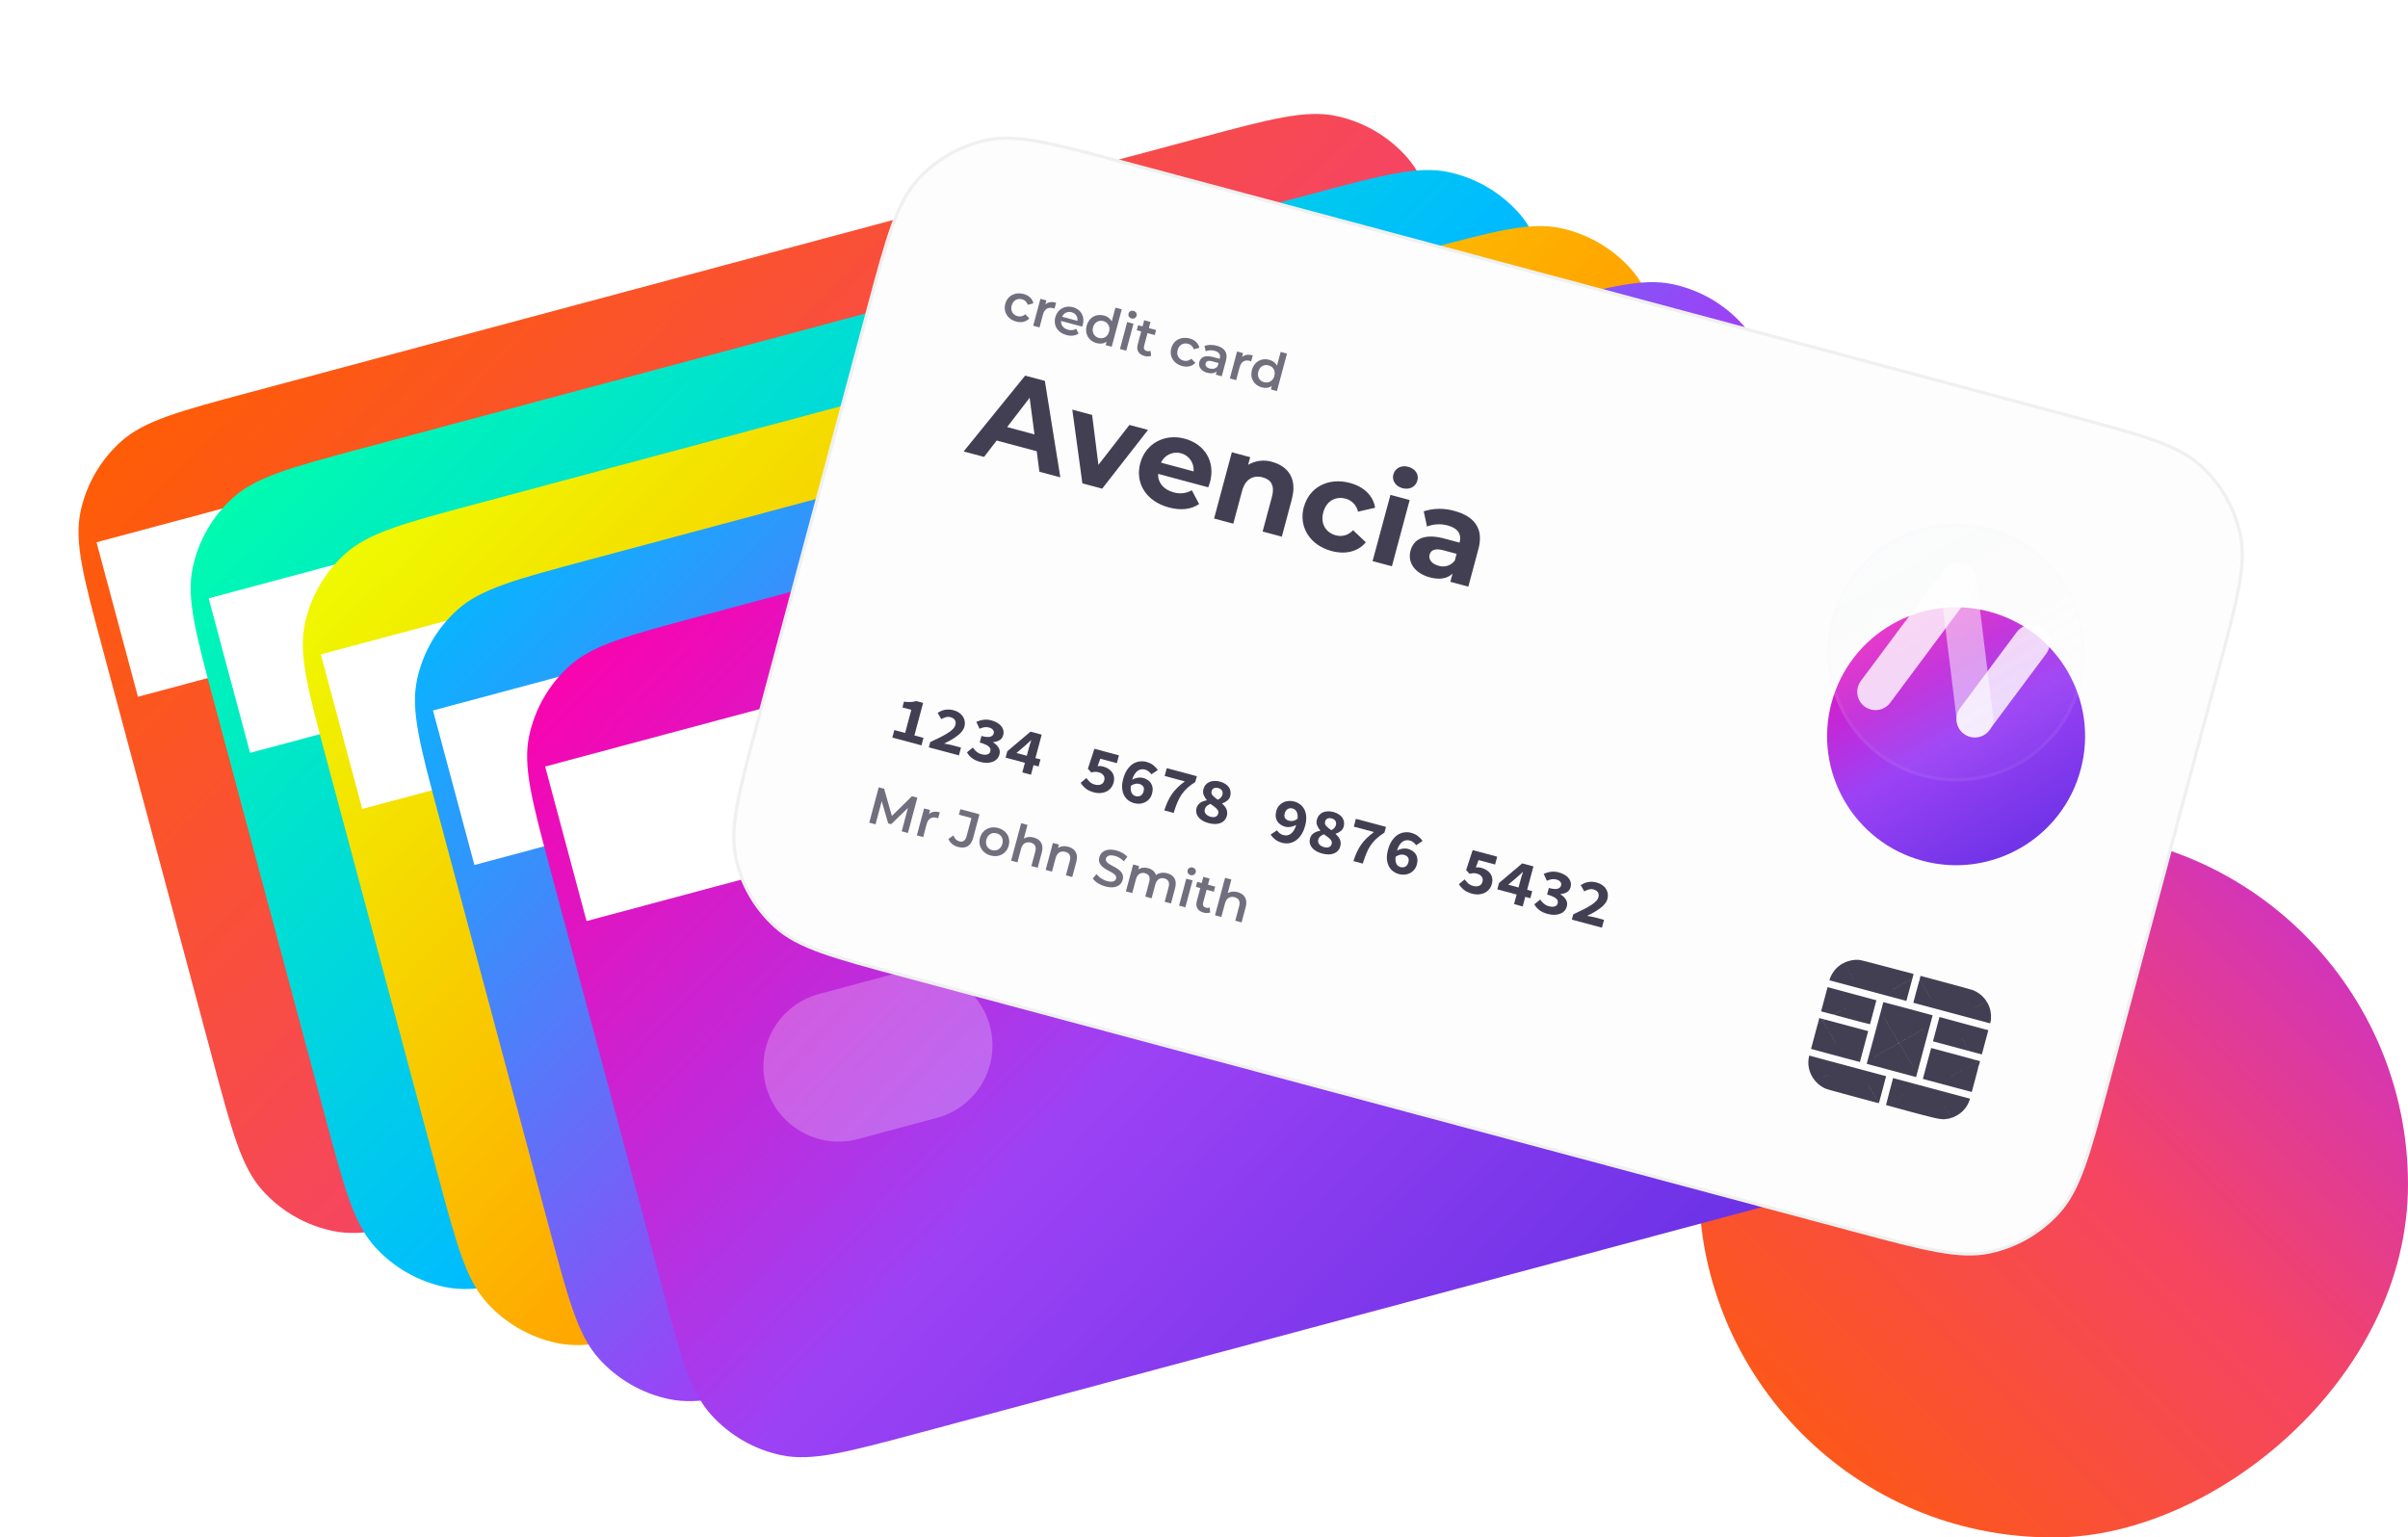 <svg width="747" height="477" viewBox="0 0 747 477" fill="none" xmlns="http://www.w3.org/2000/svg">
<rect x="527" y="477" width="219" height="220" rx="109.5" transform="rotate(-90 527 477)" fill="url(#paint0_linear_1589_136)"/>
<g filter="url(#filter0_dddd_1589_136)">
<path d="M31.78 175.098C25.906 153.178 22.97 142.218 24.992 132.703C26.771 124.333 31.154 116.741 37.513 111.015C44.743 104.506 55.703 101.569 77.622 95.696L372.142 16.78C394.061 10.906 405.021 7.97 414.536 9.992C422.906 11.771 430.498 16.154 436.224 22.513C442.733 29.742 445.67 40.702 451.543 62.622L485.889 190.802C491.762 212.721 494.699 223.681 492.676 233.197C490.897 241.567 486.514 249.158 480.155 254.884C472.926 261.393 461.966 264.33 440.046 270.203L145.527 349.12C123.607 354.993 112.647 357.93 103.132 355.907C94.762 354.128 87.17 349.745 81.445 343.386C74.935 336.157 71.999 325.197 66.125 303.277L31.78 175.098Z" fill="url(#paint1_linear_1589_136)"/>
</g>
<path d="M29.944 168.249L449.708 55.773L462.555 103.718L42.791 216.194L29.944 168.249Z" fill="white"/>
<path opacity="0.24" d="M98.448 267.35C95.117 254.92 102.493 242.145 114.922 238.815L139.384 232.26C151.813 228.93 164.589 236.306 167.919 248.735C171.249 261.164 163.873 273.939 151.444 277.27L126.983 283.824C114.553 287.155 101.778 279.779 98.448 267.35Z" fill="white"/>
<g filter="url(#filter1_dddd_1589_136)">
<path d="M66.572 192.493C60.699 170.573 57.762 159.613 59.784 150.098C61.563 141.728 65.947 134.137 72.306 128.411C79.535 121.902 90.495 118.965 112.414 113.092L406.934 34.175C428.854 28.302 439.813 25.365 449.329 27.388C457.699 29.167 465.29 33.55 471.016 39.909C477.525 47.138 480.462 58.098 486.335 80.018L520.681 208.197C526.554 230.117 529.491 241.077 527.468 250.592C525.689 258.962 521.306 266.554 514.947 272.28C507.718 278.789 496.758 281.725 474.838 287.599L180.319 366.515C158.399 372.389 147.439 375.325 137.924 373.303C129.554 371.524 121.962 367.141 116.237 360.782C109.728 353.552 106.791 342.592 100.917 320.673L66.572 192.493Z" fill="url(#paint2_linear_1589_136)"/>
</g>
<path d="M64.737 185.645L484.5 73.169L497.347 121.114L77.583 233.59L64.737 185.645Z" fill="white"/>
<path opacity="0.24" d="M133.24 284.745C129.909 272.316 137.285 259.54 149.714 256.21L174.176 249.656C186.605 246.325 199.381 253.701 202.711 266.13C206.041 278.559 198.666 291.335 186.236 294.665L161.775 301.22C149.346 304.55 136.57 297.174 133.24 284.745Z" fill="white"/>
<g filter="url(#filter2_dddd_1589_136)">
<path d="M101.364 209.89C95.491 187.97 92.554 177.01 94.577 167.495C96.356 159.125 100.739 151.533 107.098 145.807C114.327 139.298 125.287 136.361 147.207 130.488L441.726 51.572C463.646 45.698 474.606 42.762 484.121 44.784C492.491 46.563 500.083 50.946 505.808 57.305C512.318 64.534 515.254 75.494 521.128 97.414L555.473 225.594C561.346 247.513 564.283 258.473 562.261 267.989C560.482 276.359 556.098 283.95 549.739 289.676C542.51 296.185 531.55 299.122 509.631 304.995L215.111 383.912C193.191 389.785 182.232 392.722 172.716 390.699C164.346 388.92 156.755 384.537 151.029 378.178C144.52 370.949 141.583 359.989 135.71 338.069L101.364 209.89Z" fill="url(#paint3_linear_1589_136)"/>
</g>
<path d="M99.529 203.041L519.292 90.565L532.139 138.51L112.376 250.986L99.529 203.041Z" fill="white"/>
<path opacity="0.24" d="M168.032 302.142C164.702 289.712 172.077 276.937 184.507 273.607L208.968 267.052C221.397 263.722 234.173 271.098 237.503 283.527C240.834 295.956 233.458 308.731 221.029 312.062L196.567 318.616C184.138 321.947 171.362 314.571 168.032 302.142Z" fill="white"/>
<g filter="url(#filter3_dddd_1589_136)">
<path d="M136.156 227.285C130.283 205.365 127.346 194.405 129.369 184.89C131.148 176.52 135.531 168.929 141.89 163.203C149.119 156.694 160.079 153.757 181.999 147.884L476.518 68.967C498.438 63.094 509.398 60.157 518.913 62.18C527.283 63.959 534.875 68.342 540.601 74.701C547.11 81.93 550.046 92.89 555.92 114.81L590.265 242.989C596.139 264.909 599.076 275.869 597.053 285.384C595.274 293.754 590.891 301.346 584.532 307.072C577.303 313.581 566.343 316.518 544.423 322.391L249.904 401.307C227.984 407.181 217.024 410.117 207.509 408.095C199.139 406.316 191.547 401.933 185.821 395.574C179.312 388.344 176.375 377.384 170.502 355.465L136.156 227.285Z" fill="url(#paint4_linear_1589_136)"/>
</g>
<path d="M134.321 220.437L554.084 107.961L566.931 155.906L147.168 268.382L134.321 220.437Z" fill="white"/>
<path opacity="0.24" d="M202.824 319.537C199.494 307.108 206.87 294.332 219.299 291.002L243.76 284.448C256.19 281.117 268.965 288.493 272.295 300.922C275.626 313.351 268.25 326.127 255.821 329.457L231.359 336.012C218.93 339.342 206.154 331.966 202.824 319.537Z" fill="white"/>
<g filter="url(#filter4_dddd_1589_136)">
<path d="M170.949 244.682C165.075 222.762 162.139 211.802 164.161 202.287C165.94 193.917 170.323 186.325 176.682 180.599C183.912 174.09 194.871 171.153 216.791 165.28L511.31 86.364C533.23 80.49 544.19 77.554 553.705 79.576C562.075 81.355 569.667 85.738 575.393 92.097C581.902 99.326 584.839 110.286 590.712 132.206L625.058 260.386C630.931 282.305 633.868 293.265 631.845 302.781C630.066 311.151 625.683 318.742 619.324 324.468C612.095 330.977 601.135 333.914 579.215 339.787L284.696 418.704C262.776 424.577 251.816 427.514 242.301 425.491C233.931 423.712 226.339 419.329 220.613 412.97C214.104 405.741 211.168 394.781 205.294 372.861L170.949 244.682Z" fill="url(#paint5_linear_1589_136)"/>
</g>
<path d="M169.113 237.833L588.877 125.357L601.723 173.302L181.96 285.778L169.113 237.833Z" fill="white"/>
<path opacity="0.24" d="M237.616 336.933C234.286 324.504 241.662 311.729 254.091 308.399L278.553 301.844C290.982 298.514 303.757 305.89 307.088 318.319C310.418 330.748 303.042 343.523 290.613 346.854L266.151 353.408C253.722 356.739 240.947 349.363 237.616 336.933Z" fill="white"/>
<path d="M268.901 95.634C274.775 73.714 277.711 62.754 284.221 55.525C289.946 49.166 297.538 44.783 305.908 43.004C315.423 40.981 326.383 43.918 348.303 49.791L642.822 128.707C664.742 134.581 675.702 137.518 682.931 144.027C689.29 149.752 693.673 157.344 695.452 165.714C697.475 175.229 694.538 186.189 688.665 208.109L654.319 336.289C648.446 358.208 645.509 369.168 639 376.397C633.274 382.756 625.682 387.14 617.313 388.919C607.797 390.941 596.837 388.004 574.918 382.131L280.398 303.215C258.479 297.342 247.519 294.405 240.289 287.896C233.93 282.17 229.547 274.578 227.768 266.208C225.746 256.693 228.682 245.733 234.556 223.813L268.901 95.634Z" fill="#FDFDFD"/>
<path fill-rule="evenodd" clip-rule="evenodd" d="M642.56 129.686L348.041 50.77C337.065 47.829 328.891 45.639 322.272 44.433C315.665 43.229 310.693 43.022 306.119 43.995C297.958 45.729 290.556 50.003 284.973 56.203C281.844 59.678 279.537 64.087 277.276 70.411C275.012 76.747 272.821 84.92 269.88 95.896L235.534 224.075C232.593 235.052 230.404 243.225 229.198 249.844C227.993 256.452 227.787 261.423 228.759 265.998C230.494 274.158 234.767 281.56 240.967 287.143C244.443 290.272 248.851 292.579 255.176 294.84C261.511 297.105 269.684 299.295 280.66 302.236L575.18 381.153C586.156 384.094 594.329 386.283 600.948 387.489C607.556 388.694 612.527 388.9 617.102 387.928C625.263 386.193 632.665 381.92 638.247 375.72C641.377 372.244 643.683 367.835 645.944 361.511C648.209 355.175 650.4 347.002 653.341 336.026L687.686 207.847C690.627 196.871 692.817 188.697 694.023 182.078C695.227 175.471 695.434 170.499 694.462 165.925C692.727 157.764 688.453 150.362 682.253 144.78C678.778 141.65 674.369 139.343 668.045 137.083C661.709 134.818 653.536 132.627 642.56 129.686ZM284.221 55.525C277.711 62.754 274.775 73.714 268.901 95.634L234.556 223.813C228.682 245.733 225.746 256.693 227.768 266.208C229.547 274.578 233.93 282.17 240.289 287.896C247.519 294.405 258.479 297.342 280.398 303.215L574.918 382.131C596.837 388.004 607.797 390.941 617.313 388.919C625.682 387.14 633.274 382.756 639 376.397C645.509 369.168 648.446 358.208 654.319 336.289L688.665 208.109C694.538 186.189 697.475 175.229 695.452 165.714C693.673 157.344 689.29 149.752 682.931 144.027C675.702 137.518 664.742 134.581 642.822 128.707L348.303 49.791C326.383 43.918 315.423 40.981 305.908 43.004C297.538 44.783 289.946 49.166 284.221 55.525Z" fill="#212429" fill-opacity="0.06"/>
<path d="M315.228 99.774C316.856 100.21 318.344 99.854 319.321 98.774L318.053 97.494C317.339 98.158 316.491 98.317 315.661 98.095C314.221 97.709 313.389 96.429 313.825 94.801C314.257 93.188 315.622 92.48 317.062 92.866C317.892 93.088 318.547 93.65 318.834 94.582L320.572 94.108C320.269 92.668 319.15 91.647 317.522 91.211C314.877 90.502 312.524 91.767 311.853 94.272C311.181 96.777 312.582 99.065 315.228 99.774Z" fill="#141029" fill-opacity="0.6"/>
<path d="M324.294 94.434L324.621 93.213L322.758 92.714L320.518 101.074L322.475 101.599L323.562 97.544C324.019 95.837 325.193 95.212 326.68 95.611C326.821 95.649 326.958 95.702 327.122 95.779L327.621 93.916C326.228 93.543 325.093 93.709 324.294 94.434Z" fill="#141029" fill-opacity="0.6"/>
<path d="M335.906 100.768C336.606 98.153 335.279 95.968 332.837 95.314C330.347 94.647 328.038 95.941 327.371 98.43C326.704 100.919 328.037 103.206 330.84 103.957C332.28 104.343 333.58 104.188 334.57 103.497L333.845 102.011C333.086 102.462 332.27 102.562 331.331 102.31C329.875 101.92 329.067 100.865 329.16 99.581L335.719 101.338C335.785 101.155 335.864 100.924 335.906 100.768ZM332.417 96.88C333.701 97.224 334.402 98.301 334.236 99.548L329.492 98.277C330.007 97.106 331.149 96.54 332.417 96.88Z" fill="#141029" fill-opacity="0.6"/>
<path d="M346.022 95.457L344.872 99.747C344.42 98.804 343.562 98.188 342.482 97.898C340.055 97.248 337.806 98.441 337.109 101.04C336.413 103.639 337.76 105.812 340.187 106.462C341.33 106.768 342.405 106.637 343.277 106.015L342.987 107.095L344.866 107.598L347.979 95.982L346.022 95.457ZM340.871 104.85C339.462 104.472 338.654 103.165 339.082 101.568C339.51 99.971 340.863 99.243 342.272 99.621C343.681 99.998 344.488 101.305 344.06 102.902C343.633 104.499 342.28 105.227 340.871 104.85Z" fill="#141029" fill-opacity="0.6"/>
<path d="M351.022 98.811C351.757 99.008 352.417 98.614 352.601 97.925C352.773 97.283 352.371 96.655 351.651 96.462C350.931 96.269 350.26 96.643 350.084 97.301C349.908 97.959 350.301 98.618 351.022 98.811ZM347.426 108.284L349.383 108.809L351.623 100.448L349.666 99.924L347.426 108.284Z" fill="#141029" fill-opacity="0.6"/>
<path d="M356.924 108.849C356.564 109.004 356.143 109.009 355.736 108.9C354.984 108.699 354.695 108.151 354.913 107.337L355.978 103.361L358.217 103.96L358.637 102.395L356.398 101.795L356.91 99.885L354.953 99.361L354.441 101.271L353.063 100.901L352.644 102.467L354.021 102.836L352.943 106.86C352.448 108.707 353.237 109.959 355.069 110.449C355.773 110.638 356.528 110.639 357.099 110.389L356.924 108.849Z" fill="#141029" fill-opacity="0.6"/>
<path d="M366.72 113.571C368.348 114.008 369.836 113.651 370.813 112.571L369.545 111.291C368.831 111.956 367.983 112.114 367.153 111.892C365.713 111.506 364.881 110.226 365.317 108.598C365.749 106.985 367.114 106.277 368.554 106.663C369.384 106.885 370.039 107.447 370.326 108.379L372.064 107.905C371.761 106.465 370.642 105.444 369.014 105.008C366.369 104.299 364.016 105.564 363.345 108.069C362.673 110.574 364.074 112.862 366.72 113.571Z" fill="#141029" fill-opacity="0.6"/>
<path d="M377.469 107.273C376.123 106.912 374.731 106.909 373.654 107.358L374.039 108.989C374.804 108.64 375.859 108.587 376.798 108.838C378.191 109.212 378.7 110.07 378.394 111.212L378.36 111.338L376.2 110.759C373.663 110.079 372.43 110.923 372.057 112.317C371.667 113.773 372.591 115.145 374.501 115.656C375.754 115.992 376.771 115.828 377.433 115.234L377.161 116.251L379.008 116.746L380.321 111.846C380.967 109.435 379.88 107.919 377.469 107.273ZM375.29 114.341C374.288 114.072 373.815 113.459 374.004 112.754C374.167 112.144 374.662 111.739 375.992 112.096L378.012 112.637L377.752 113.608C377.192 114.381 376.245 114.597 375.29 114.341Z" fill="#141029" fill-opacity="0.6"/>
<path d="M385.296 110.78L385.623 109.559L383.76 109.059L381.52 117.419L383.477 117.944L384.563 113.889C385.02 112.183 386.195 111.558 387.682 111.956C387.823 111.994 387.959 112.047 388.123 112.125L388.622 110.262C387.229 109.888 386.094 110.054 385.296 110.78Z" fill="#141029" fill-opacity="0.6"/>
<path d="M397.284 109.193L396.135 113.483C395.683 112.539 394.824 111.923 393.744 111.634C391.318 110.984 389.068 112.177 388.372 114.775C387.676 117.374 389.023 119.547 391.45 120.198C392.592 120.504 393.668 120.373 394.539 119.75L394.25 120.83L396.129 121.334L399.241 109.717L397.284 109.193ZM392.133 118.585C390.724 118.208 389.917 116.901 390.345 115.304C390.773 113.707 392.125 112.979 393.534 113.356C394.943 113.734 395.751 115.041 395.323 116.638C394.895 118.235 393.542 118.963 392.133 118.585Z" fill="#141029" fill-opacity="0.6"/>
<path d="M276.814 228.844L277.438 226.515L280.784 227.412L282.708 220.23L279.949 219.491L280.426 217.71C280.861 217.756 281.25 217.791 281.594 217.813C281.954 217.826 282.284 217.823 282.582 217.805C282.88 217.787 283.161 217.757 283.424 217.716C283.703 217.665 283.98 217.599 284.253 217.519L286.366 218.085L283.661 228.183L286.479 228.938L285.855 231.267L276.814 228.844Z" fill="#141029" fill-opacity="0.8"/>
<path d="M288.137 231.878L288.577 230.234C289.663 229.728 290.658 229.254 291.56 228.81C292.465 228.353 293.254 227.915 293.926 227.493C294.598 227.072 295.144 226.652 295.564 226.233C295.984 225.815 296.253 225.383 296.372 224.94C296.536 224.327 296.484 223.816 296.216 223.409C295.951 222.988 295.492 222.691 294.84 222.516C294.344 222.383 293.853 222.391 293.365 222.54C292.895 222.68 292.438 222.872 291.994 223.117L290.863 221.156C291.276 220.918 291.673 220.716 292.052 220.552C292.445 220.392 292.838 220.28 293.232 220.218C293.643 220.147 294.055 220.124 294.467 220.151C294.896 220.168 295.352 220.241 295.835 220.37C296.487 220.545 297.054 220.802 297.537 221.141C298.023 221.467 298.408 221.857 298.692 222.31C298.992 222.754 299.182 223.246 299.261 223.784C299.354 224.326 299.32 224.898 299.159 225.498C299.019 226.02 298.752 226.521 298.357 227.003C297.966 227.471 297.482 227.922 296.904 228.354C296.343 228.777 295.716 229.19 295.021 229.591C294.33 229.979 293.614 230.353 292.874 230.714C293.237 230.77 293.624 230.838 294.035 230.921C294.463 230.993 294.84 231.073 295.166 231.161L298.121 231.953L297.471 234.379L288.137 231.878Z" fill="#141029" fill-opacity="0.8"/>
<path d="M304.133 236.416C303.063 236.129 302.185 235.726 301.499 235.207C300.817 234.674 300.306 234.076 299.967 233.412L301.785 231.948C302.104 232.426 302.487 232.85 302.933 233.221C303.392 233.596 303.909 233.86 304.483 234.014C305.161 234.195 305.749 234.22 306.246 234.087C306.759 233.945 307.079 233.64 307.205 233.17C307.278 232.896 307.286 232.632 307.228 232.379C307.17 232.126 307.016 231.889 306.768 231.669C306.523 231.435 306.169 231.215 305.708 231.007C305.249 230.786 304.655 230.578 303.924 230.382L304.47 228.347C305.696 228.676 306.597 228.756 307.174 228.589C307.766 228.412 308.129 228.076 308.262 227.58C308.377 227.15 308.303 226.773 308.04 226.451C307.78 226.116 307.363 225.871 306.789 225.718C306.294 225.585 305.811 225.56 305.341 225.644C304.871 225.728 304.375 225.882 303.854 226.106L302.878 223.956C303.624 223.625 304.379 223.415 305.144 223.326C305.925 223.228 306.721 223.287 307.529 223.504C308.208 223.686 308.807 223.93 309.326 224.237C309.848 224.531 310.271 224.882 310.595 225.29C310.923 225.686 311.142 226.122 311.252 226.599C311.361 227.075 311.343 227.588 311.196 228.136C311.021 228.788 310.664 229.287 310.124 229.631C309.588 229.963 308.91 230.173 308.089 230.261L308.068 230.339C308.795 230.757 309.358 231.293 309.756 231.945C310.158 232.584 310.251 233.308 310.034 234.117C309.88 234.691 309.605 235.169 309.209 235.553C308.829 235.926 308.369 236.209 307.828 236.399C307.304 236.58 306.72 236.675 306.074 236.684C305.432 236.68 304.785 236.591 304.133 236.416Z" fill="#141029" fill-opacity="0.8"/>
<path d="M317.143 239.65L317.94 236.676L311.952 235.071L312.481 233.095L319.67 227.009L323.153 227.942L321.208 235.202L322.774 235.622L322.186 237.813L320.621 237.394L319.824 240.368L317.143 239.65ZM315.318 233.624L318.527 234.484L319.088 232.39C319.193 231.998 319.32 231.55 319.47 231.045C319.635 230.53 319.784 230.08 319.915 229.696L319.837 229.675C319.533 229.971 319.217 230.264 318.888 230.553C318.559 230.843 318.236 231.134 317.92 231.427L315.318 233.624Z" fill="#141029" fill-opacity="0.8"/>
<path d="M339.413 245.869C338.33 245.579 337.454 245.169 336.785 244.64C336.132 244.102 335.617 243.517 335.242 242.885L337.021 241.411C337.347 241.862 337.712 242.274 338.116 242.648C338.535 243.012 339.039 243.273 339.626 243.43C340.33 243.619 340.948 243.61 341.479 243.402C342.023 243.199 342.381 242.777 342.552 242.138C342.72 241.511 342.632 240.978 342.289 240.536C341.959 240.098 341.461 239.79 340.796 239.612C340.587 239.556 340.394 239.518 340.218 239.499C340.058 239.47 339.892 239.461 339.722 239.471C339.551 239.481 339.371 239.503 339.18 239.535C338.99 239.568 338.774 239.615 338.534 239.677L337.482 238.514L339.498 232.321L347.111 234.361L346.46 236.788L341.333 235.414L340.494 237.685C340.809 237.658 341.096 237.657 341.354 237.685C341.616 237.699 341.903 237.748 342.217 237.832C342.791 237.986 343.311 238.209 343.778 238.502C344.258 238.798 344.651 239.156 344.959 239.574C345.266 239.992 345.466 240.472 345.559 241.014C345.664 241.559 345.628 242.165 345.45 242.83C345.264 243.522 344.963 244.098 344.546 244.56C344.142 245.025 343.66 245.385 343.102 245.641C342.561 245.888 341.97 246.03 341.331 246.068C340.691 246.107 340.052 246.04 339.413 245.869Z" fill="#141029" fill-opacity="0.8"/>
<path d="M351.812 249.191C351.173 249.02 350.585 248.737 350.047 248.341C349.51 247.945 349.073 247.437 348.736 246.815C348.4 246.194 348.191 245.459 348.11 244.613C348.033 243.753 348.141 242.775 348.435 241.679C348.746 240.518 349.165 239.554 349.692 238.786C350.219 238.019 350.804 237.427 351.447 237.012C352.103 236.601 352.785 236.35 353.494 236.26C354.207 236.158 354.909 236.199 355.6 236.384C356.488 236.622 357.224 236.98 357.809 237.458C358.397 237.924 358.846 238.414 359.155 238.931L357.187 240.249C356.989 239.944 356.717 239.655 356.371 239.38C356.028 239.093 355.648 238.893 355.231 238.781C354.852 238.68 354.468 238.654 354.077 238.703C353.703 238.742 353.337 238.882 352.979 239.122C352.638 239.352 352.316 239.692 352.014 240.142C351.711 240.593 351.449 241.18 351.227 241.903C351.786 241.592 352.364 241.39 352.962 241.299C353.573 241.211 354.113 241.229 354.583 241.355C355.131 241.502 355.612 241.715 356.027 241.994C356.455 242.276 356.796 242.619 357.051 243.023C357.32 243.431 357.487 243.902 357.554 244.437C357.62 244.973 357.566 245.566 357.391 246.219C357.216 246.871 356.937 247.418 356.552 247.861C356.181 248.307 355.738 248.656 355.223 248.91C354.72 249.167 354.175 249.321 353.588 249.374C353.004 249.413 352.412 249.352 351.812 249.191ZM352.33 247.023C352.578 247.089 352.823 247.113 353.066 247.094C353.322 247.079 353.556 247.016 353.767 246.905C353.995 246.784 354.195 246.614 354.366 246.394C354.54 246.161 354.674 245.868 354.769 245.516C354.94 244.877 354.893 244.375 354.627 244.01C354.365 243.632 353.959 243.37 353.411 243.223C353.046 243.125 352.643 243.115 352.203 243.193C351.763 243.27 351.294 243.48 350.797 243.823C350.742 244.339 350.741 244.786 350.794 245.164C350.863 245.532 350.967 245.847 351.107 246.108C351.25 246.356 351.427 246.557 351.638 246.712C351.851 246.853 352.082 246.957 352.33 247.023Z" fill="#141029" fill-opacity="0.8"/>
<path d="M361.182 251.45C361.511 250.434 361.862 249.514 362.236 248.692C362.627 247.859 363.064 247.089 363.548 246.379C364.048 245.66 364.62 244.988 365.263 244.364C365.909 243.726 366.668 243.083 367.541 242.436L361.298 240.764L361.949 238.337L371.283 240.838L370.811 242.599C369.794 243.264 368.941 243.916 368.252 244.557C367.567 245.184 366.977 245.872 366.483 246.62C365.992 247.356 365.562 248.177 365.193 249.085C364.827 249.98 364.456 251.027 364.079 252.226L361.182 251.45Z" fill="#141029" fill-opacity="0.8"/>
<path d="M374.928 255.385C374.21 255.193 373.586 254.942 373.053 254.631C372.525 254.308 372.099 253.942 371.775 253.533C371.45 253.125 371.233 252.682 371.124 252.205C371.027 251.732 371.046 251.241 371.183 250.732C371.284 250.354 371.434 250.03 371.632 249.762C371.846 249.484 372.091 249.249 372.366 249.057C372.654 248.868 372.961 248.713 373.288 248.59C373.627 248.472 373.981 248.378 374.349 248.309L374.37 248.23C373.946 247.725 373.619 247.197 373.389 246.646C373.176 246.086 373.158 245.473 373.337 244.807C373.476 244.285 373.707 243.844 374.027 243.482C374.351 243.108 374.736 242.819 375.182 242.617C375.641 242.418 376.152 242.311 376.716 242.294C377.28 242.277 377.868 242.351 378.481 242.515C379.108 242.683 379.646 242.918 380.096 243.221C380.563 243.513 380.932 243.857 381.204 244.252C381.479 244.633 381.651 245.063 381.718 245.543C381.802 246.013 381.776 246.502 381.639 247.011C381.482 247.598 381.166 248.073 380.691 248.435C380.23 248.801 379.709 249.074 379.13 249.254L379.109 249.332C379.393 249.576 379.651 249.841 379.882 250.127C380.116 250.399 380.303 250.694 380.442 251.011C380.581 251.328 380.663 251.671 380.69 252.042C380.72 252.4 380.679 252.787 380.567 253.205C380.434 253.7 380.207 254.129 379.887 254.491C379.566 254.852 379.162 255.135 378.673 255.34C378.202 255.535 377.648 255.646 377.012 255.671C376.379 255.683 375.685 255.588 374.928 255.385ZM377.792 248.14C378.569 247.747 379.044 247.224 379.219 246.572C379.348 246.089 379.301 245.664 379.078 245.297C378.859 244.916 378.462 244.649 377.888 244.496C377.431 244.373 377.008 244.386 376.619 244.533C376.243 244.684 375.99 245.001 375.861 245.484C375.725 245.992 375.846 246.452 376.226 246.861C376.606 247.27 377.128 247.697 377.792 248.14ZM375.541 253.41C376.128 253.567 376.631 253.569 377.05 253.416C377.485 253.253 377.772 252.91 377.912 252.388C377.989 252.101 377.982 251.841 377.891 251.607C377.8 251.373 377.638 251.14 377.406 250.911C377.191 250.671 376.918 250.437 376.588 250.209C376.261 249.967 375.898 249.702 375.5 249.414C375.078 249.581 374.706 249.795 374.384 250.059C374.074 250.325 373.866 250.661 373.757 251.065C373.61 251.613 373.71 252.102 374.057 252.53C374.407 252.945 374.902 253.239 375.541 253.41Z" fill="#141029" fill-opacity="0.8"/>
<path d="M399.919 254.657C400.298 254.758 400.707 254.77 401.147 254.692C401.604 254.605 402.068 254.386 402.539 254.037C402.59 253.534 402.581 253.098 402.512 252.73C402.46 252.352 402.355 252.037 402.199 251.786C402.059 251.525 401.882 251.323 401.668 251.182C401.458 251.028 401.229 250.918 400.981 250.851C400.733 250.785 400.481 250.759 400.226 250.775C399.983 250.793 399.747 250.863 399.519 250.984C399.308 251.095 399.115 251.267 398.941 251.5C398.77 251.72 398.637 252.006 398.543 252.358C398.371 252.997 398.417 253.506 398.679 253.884C398.945 254.249 399.358 254.506 399.919 254.657ZM397.731 261.495C396.843 261.257 396.107 260.899 395.522 260.421C394.937 259.943 394.482 259.45 394.156 258.943L396.144 257.63C396.342 257.935 396.613 258.231 396.955 258.519C397.301 258.793 397.683 258.986 398.1 259.098C398.478 259.2 398.855 259.23 399.229 259.191C399.62 259.142 399.986 259.002 400.327 258.772C400.685 258.532 401.015 258.187 401.317 257.737C401.623 257.274 401.887 256.68 402.109 255.956C401.537 256.265 400.944 256.469 400.33 256.57C399.732 256.662 399.205 256.646 398.748 256.524C398.2 256.377 397.712 256.163 397.284 255.88C396.857 255.598 396.509 255.253 396.24 254.845C395.985 254.441 395.824 253.972 395.758 253.437C395.691 252.902 395.746 252.308 395.92 251.655C396.092 251.016 396.363 250.474 396.734 250.028C397.122 249.572 397.567 249.216 398.069 248.959C398.585 248.706 399.134 248.559 399.718 248.52C400.305 248.468 400.899 248.522 401.499 248.683C402.138 248.854 402.727 249.138 403.264 249.533C403.814 249.932 404.258 250.443 404.595 251.064C404.931 251.686 405.132 252.425 405.196 253.281C405.277 254.128 405.17 255.099 404.877 256.195C404.566 257.356 404.146 258.32 403.619 259.088C403.092 259.855 402.507 260.447 401.864 260.862C401.222 261.277 400.538 261.534 399.812 261.633C399.103 261.723 398.409 261.677 397.731 261.495Z" fill="#141029" fill-opacity="0.8"/>
<path d="M410.13 264.817C409.412 264.625 408.788 264.374 408.255 264.064C407.727 263.74 407.301 263.374 406.976 262.966C406.652 262.557 406.435 262.115 406.326 261.638C406.229 261.164 406.248 260.673 406.385 260.164C406.486 259.786 406.636 259.463 406.834 259.194C407.048 258.916 407.293 258.681 407.568 258.489C407.856 258.3 408.163 258.145 408.49 258.023C408.829 257.904 409.183 257.81 409.551 257.741L409.572 257.663C409.148 257.157 408.821 256.629 408.591 256.078C408.378 255.518 408.36 254.905 408.539 254.239C408.678 253.718 408.909 253.276 409.229 252.914C409.553 252.54 409.938 252.251 410.384 252.049C410.843 251.851 411.354 251.743 411.918 251.726C412.482 251.709 413.07 251.783 413.683 251.947C414.31 252.115 414.848 252.35 415.298 252.653C415.765 252.946 416.134 253.289 416.406 253.684C416.681 254.065 416.853 254.496 416.92 254.975C417.004 255.445 416.978 255.934 416.841 256.443C416.684 257.03 416.368 257.505 415.893 257.867C415.432 258.233 414.911 258.506 414.332 258.686L414.311 258.764C414.595 259.008 414.853 259.273 415.084 259.559C415.318 259.831 415.505 260.126 415.644 260.443C415.783 260.76 415.865 261.104 415.892 261.474C415.922 261.832 415.881 262.219 415.769 262.637C415.636 263.133 415.409 263.561 415.089 263.923C414.768 264.284 414.364 264.568 413.875 264.772C413.404 264.968 412.85 265.078 412.214 265.103C411.581 265.115 410.887 265.02 410.13 264.817ZM412.994 257.573C413.771 257.179 414.246 256.657 414.421 256.004C414.55 255.522 414.503 255.097 414.28 254.729C414.061 254.349 413.664 254.082 413.09 253.928C412.633 253.805 412.21 253.818 411.821 253.965C411.445 254.116 411.192 254.433 411.063 254.916C410.927 255.425 411.048 255.884 411.428 256.293C411.808 256.703 412.33 257.129 412.994 257.573ZM410.743 262.842C411.33 263 411.833 263.002 412.252 262.848C412.687 262.685 412.974 262.343 413.114 261.821C413.191 261.534 413.184 261.273 413.093 261.039C413.002 260.805 412.84 260.573 412.608 260.343C412.393 260.103 412.12 259.869 411.79 259.641C411.463 259.4 411.1 259.135 410.702 258.846C410.28 259.013 409.908 259.228 409.586 259.491C409.276 259.758 409.068 260.093 408.959 260.498C408.812 261.046 408.912 261.534 409.259 261.962C409.609 262.378 410.104 262.671 410.743 262.842Z" fill="#141029" fill-opacity="0.8"/>
<path d="M419.852 267.171C420.181 266.154 420.532 265.235 420.906 264.412C421.297 263.58 421.734 262.809 422.218 262.1C422.718 261.381 423.29 260.709 423.933 260.084C424.579 259.446 425.338 258.804 426.211 258.157L419.968 256.484L420.619 254.057L429.953 256.559L429.481 258.32C428.464 258.984 427.611 259.637 426.922 260.277C426.237 260.904 425.647 261.592 425.153 262.341C424.662 263.076 424.232 263.898 423.863 264.806C423.497 265.701 423.126 266.748 422.749 267.947L419.852 267.171Z" fill="#141029" fill-opacity="0.8"/>
<path d="M433.95 271.2C433.311 271.029 432.723 270.745 432.185 270.35C431.648 269.954 431.211 269.445 430.874 268.824C430.538 268.202 430.329 267.468 430.248 266.621C430.171 265.762 430.279 264.784 430.573 263.688C430.884 262.527 431.303 261.563 431.83 260.795C432.357 260.027 432.942 259.436 433.585 259.021C434.241 258.609 434.923 258.359 435.632 258.269C436.345 258.166 437.047 258.208 437.738 258.393C438.626 258.631 439.362 258.989 439.947 259.467C440.535 259.932 440.984 260.423 441.293 260.939L439.325 262.258C439.127 261.953 438.855 261.663 438.509 261.389C438.166 261.101 437.786 260.902 437.369 260.79C436.99 260.688 436.606 260.662 436.215 260.711C435.841 260.751 435.475 260.891 435.117 261.13C434.776 261.361 434.454 261.701 434.151 262.151C433.849 262.601 433.587 263.188 433.365 263.912C433.924 263.6 434.502 263.399 435.1 263.307C435.711 263.219 436.251 263.238 436.721 263.364C437.269 263.511 437.75 263.724 438.165 264.003C438.593 264.285 438.934 264.628 439.189 265.032C439.458 265.44 439.625 265.911 439.691 266.446C439.758 266.981 439.704 267.575 439.529 268.227C439.354 268.88 439.075 269.427 438.69 269.869C438.319 270.315 437.876 270.665 437.361 270.918C436.858 271.175 436.313 271.33 435.726 271.382C435.142 271.422 434.55 271.361 433.95 271.2ZM434.468 269.032C434.716 269.098 434.961 269.122 435.204 269.103C435.46 269.088 435.694 269.024 435.905 268.913C436.133 268.793 436.333 268.622 436.504 268.402C436.678 268.169 436.812 267.877 436.907 267.525C437.078 266.885 437.031 266.383 436.765 266.018C436.502 265.641 436.097 265.378 435.549 265.231C435.184 265.133 434.781 265.123 434.341 265.201C433.901 265.279 433.432 265.489 432.935 265.831C432.88 266.348 432.879 266.795 432.932 267.173C433.001 267.541 433.105 267.855 433.245 268.117C433.388 268.365 433.565 268.566 433.776 268.72C433.989 268.861 434.22 268.965 434.468 269.032Z" fill="#141029" fill-opacity="0.8"/>
<path d="M456.753 277.31C455.67 277.02 454.794 276.61 454.125 276.081C453.472 275.543 452.957 274.958 452.581 274.326L454.361 272.852C454.687 273.303 455.052 273.715 455.455 274.089C455.875 274.453 456.379 274.714 456.966 274.871C457.67 275.06 458.288 275.051 458.819 274.843C459.363 274.639 459.721 274.218 459.892 273.579C460.06 272.952 459.972 272.419 459.629 271.977C459.299 271.539 458.801 271.231 458.136 271.053C457.927 270.997 457.734 270.959 457.558 270.94C457.398 270.911 457.232 270.901 457.062 270.912C456.891 270.922 456.711 270.943 456.52 270.976C456.33 271.009 456.114 271.056 455.874 271.118L454.822 269.955L456.838 263.762L464.451 265.802L463.8 268.229L458.673 266.855L457.834 269.126C458.149 269.099 458.436 269.098 458.694 269.126C458.956 269.14 459.243 269.189 459.556 269.273C460.131 269.427 460.651 269.65 461.118 269.943C461.598 270.239 461.991 270.597 462.299 271.015C462.606 271.432 462.806 271.913 462.899 272.455C463.004 273 462.968 273.606 462.79 274.271C462.604 274.963 462.303 275.539 461.886 276.001C461.482 276.466 461 276.826 460.442 277.082C459.901 277.328 459.31 277.471 458.671 277.509C458.031 277.548 457.392 277.481 456.753 277.31Z" fill="#141029" fill-opacity="0.8"/>
<path d="M469.685 280.523L470.482 277.549L464.493 275.944L465.023 273.968L472.212 267.882L475.695 268.815L473.75 276.075L475.316 276.495L474.728 278.687L473.163 278.267L472.366 281.242L469.685 280.523ZM467.86 274.497L471.069 275.357L471.63 273.263C471.735 272.872 471.862 272.423 472.011 271.918C472.177 271.403 472.326 270.954 472.457 270.569L472.379 270.548C472.075 270.844 471.759 271.137 471.43 271.427C471.101 271.716 470.778 272.007 470.462 272.3L467.86 274.497Z" fill="#141029" fill-opacity="0.8"/>
<path d="M480.142 283.577C479.073 283.29 478.195 282.887 477.509 282.368C476.827 281.836 476.316 281.237 475.976 280.573L477.795 279.11C478.114 279.587 478.497 280.011 478.943 280.382C479.402 280.757 479.918 281.021 480.492 281.175C481.171 281.357 481.759 281.381 482.256 281.249C482.769 281.107 483.089 280.801 483.215 280.331C483.288 280.057 483.296 279.794 483.238 279.54C483.18 279.287 483.026 279.05 482.778 278.83C482.533 278.596 482.179 278.376 481.718 278.168C481.259 277.948 480.665 277.739 479.934 277.544L480.48 275.508C481.706 275.837 482.607 275.918 483.183 275.751C483.776 275.574 484.139 275.237 484.272 274.742C484.387 274.311 484.313 273.935 484.05 273.613C483.79 273.277 483.373 273.033 482.799 272.879C482.304 272.746 481.821 272.722 481.351 272.805C480.881 272.889 480.385 273.043 479.864 273.267L478.888 271.118C479.634 270.786 480.389 270.576 481.154 270.487C481.935 270.389 482.73 270.448 483.539 270.665C484.218 270.847 484.816 271.091 485.335 271.398C485.858 271.692 486.281 272.043 486.605 272.452C486.933 272.847 487.152 273.283 487.262 273.76C487.371 274.237 487.353 274.749 487.206 275.297C487.031 275.95 486.674 276.448 486.134 276.793C485.598 277.125 484.919 277.334 484.099 277.422L484.078 277.5C484.805 277.919 485.367 278.454 485.766 279.106C486.168 279.745 486.261 280.469 486.044 281.278C485.89 281.852 485.615 282.331 485.219 282.714C484.839 283.088 484.379 283.37 483.838 283.561C483.314 283.742 482.73 283.837 482.084 283.846C481.442 283.841 480.795 283.752 480.142 283.577Z" fill="#141029" fill-opacity="0.8"/>
<path d="M487.615 285.328L488.055 283.684C489.141 283.178 490.136 282.703 491.037 282.26C491.943 281.803 492.732 281.364 493.404 280.943C494.076 280.522 494.622 280.102 495.042 279.683C495.462 279.264 495.731 278.833 495.85 278.389C496.014 277.776 495.962 277.266 495.694 276.858C495.429 276.438 494.97 276.14 494.318 275.965C493.822 275.833 493.331 275.841 492.843 275.99C492.372 276.129 491.915 276.321 491.472 276.566L490.341 274.606C490.754 274.367 491.151 274.166 491.53 274.002C491.923 273.841 492.316 273.73 492.71 273.668C493.121 273.596 493.533 273.574 493.945 273.6C494.374 273.617 494.83 273.69 495.312 273.82C495.965 273.995 496.532 274.251 497.015 274.59C497.501 274.916 497.886 275.306 498.169 275.76C498.47 276.204 498.66 276.695 498.739 277.234C498.832 277.776 498.798 278.347 498.637 278.947C498.497 279.469 498.23 279.971 497.835 280.452C497.444 280.921 496.959 281.371 496.382 281.804C495.821 282.227 495.194 282.639 494.499 283.04C493.808 283.428 493.092 283.803 492.352 284.164C492.715 284.219 493.102 284.288 493.513 284.37C493.941 284.443 494.318 284.523 494.644 284.61L497.599 285.402L496.949 287.829L487.615 285.328Z" fill="#141029" fill-opacity="0.8"/>
<path d="M281.653 258.457L284.573 247.494L282.898 247.045L276.678 253.164L274.272 244.733L272.597 244.284L269.66 255.243L271.602 255.763L273.523 248.593L275.538 255.476L276.446 255.719L281.658 250.672L279.727 257.941L281.653 258.457Z" fill="#141029" fill-opacity="0.6"/>
<path d="M288.201 252.56L288.528 251.339L286.665 250.839L284.425 259.199L286.382 259.724L287.468 255.669C287.925 253.963 289.1 253.338 290.587 253.736C290.728 253.774 290.865 253.827 291.028 253.905L291.528 252.042C290.134 251.668 288.999 251.834 288.201 252.56Z" fill="#141029" fill-opacity="0.6"/>
<path d="M297.178 262.784C299.589 263.43 301.212 262.506 301.905 259.923L303.851 252.659L297.918 251.069L297.46 252.776L301.359 253.82L299.84 259.487C299.479 260.834 298.72 261.352 297.592 261.05C296.731 260.819 296.129 260.188 295.752 259.214L294.22 260.297C294.699 261.516 295.8 262.415 297.178 262.784Z" fill="#141029" fill-opacity="0.6"/>
<path d="M307.309 265.449C309.908 266.145 312.249 264.86 312.921 262.355C313.592 259.85 312.203 257.582 309.604 256.885C307.036 256.197 304.684 257.463 304.013 259.968C303.341 262.473 304.742 264.761 307.309 265.449ZM307.758 263.774C306.349 263.396 305.557 262.093 305.985 260.496C306.413 258.899 307.75 258.167 309.159 258.545C310.584 258.926 311.376 260.229 310.948 261.826C310.52 263.423 309.183 264.155 307.758 263.774Z" fill="#141029" fill-opacity="0.6"/>
<path d="M320.681 259.853C319.522 259.543 318.435 259.654 317.609 260.171L318.741 255.944L316.784 255.42L313.672 267.036L315.629 267.56L316.761 263.333C317.21 261.658 318.376 261.065 319.769 261.438C321.022 261.774 321.565 262.691 321.166 264.178L319.95 268.718L321.907 269.243L323.19 264.452C323.866 261.931 322.685 260.39 320.681 259.853Z" fill="#141029" fill-opacity="0.6"/>
<path d="M331.398 262.725C330.177 262.398 329.05 262.532 328.203 263.127L328.492 262.047L326.629 261.548L324.389 269.908L326.346 270.432L327.479 266.205C327.928 264.53 329.093 263.936 330.487 264.31C331.739 264.645 332.282 265.563 331.884 267.05L330.667 271.59L332.624 272.114L333.908 267.324C334.583 264.803 333.402 263.262 331.398 262.725Z" fill="#141029" fill-opacity="0.6"/>
<path d="M342.976 275.056C345.982 275.861 347.81 274.74 348.279 272.987C349.357 268.963 342.453 268.741 343.079 266.408C343.301 265.579 344.166 265.106 345.857 265.559C346.812 265.815 347.816 266.386 348.647 267.229L349.713 265.82C348.926 264.938 347.64 264.225 346.325 263.872C343.32 263.067 341.508 264.192 341.034 265.961C339.943 270.032 346.871 270.227 346.238 272.591C346.02 273.405 345.136 273.822 343.429 273.365C342.083 273.004 340.824 272.13 340.136 271.191L339.008 272.583C339.706 273.609 341.27 274.599 342.976 275.056Z" fill="#141029" fill-opacity="0.6"/>
<path d="M362.096 270.95C360.765 270.594 359.496 270.824 358.592 271.505C358.264 270.41 357.368 269.684 356.147 269.356C355.004 269.05 353.924 269.197 353.097 269.781L353.382 268.716L351.519 268.217L349.279 276.577L351.236 277.101L352.373 272.859C352.817 271.199 353.921 270.589 355.22 270.937C356.41 271.256 356.906 272.16 356.507 273.648L355.291 278.188L357.248 278.712L358.384 274.47C358.829 272.81 359.948 272.204 361.232 272.548C362.422 272.867 362.917 273.771 362.519 275.259L361.302 279.799L363.259 280.323L364.543 275.532C365.218 273.012 364.116 271.492 362.096 270.95Z" fill="#141029" fill-opacity="0.6"/>
<path d="M369.356 271.52C370.091 271.717 370.751 271.323 370.935 270.634C371.107 269.992 370.705 269.364 369.985 269.171C369.265 268.978 368.594 269.352 368.418 270.01C368.242 270.667 368.635 271.327 369.356 271.52ZM365.76 280.993L367.717 281.517L369.957 273.157L368 272.633L365.76 280.993Z" fill="#141029" fill-opacity="0.6"/>
<path d="M375.258 281.558C374.898 281.713 374.477 281.718 374.07 281.609C373.318 281.408 373.029 280.86 373.247 280.046L374.312 276.069L376.551 276.669L376.971 275.104L374.732 274.504L375.244 272.594L373.287 272.07L372.775 273.98L371.397 273.61L370.978 275.176L372.355 275.545L371.277 279.569C370.782 281.416 371.571 282.668 373.403 283.158C374.107 283.347 374.862 283.348 375.433 283.098L375.258 281.558Z" fill="#141029" fill-opacity="0.6"/>
<path d="M383.93 276.801C382.771 276.49 381.684 276.602 380.858 277.119L381.99 272.892L380.033 272.367L376.921 283.984L378.878 284.508L380.01 280.281C380.459 278.606 381.625 278.012 383.018 278.385C384.271 278.721 384.814 279.638 384.415 281.126L383.199 285.666L385.156 286.19L386.439 281.4C387.115 278.879 385.934 277.338 383.93 276.801Z" fill="#141029" fill-opacity="0.6"/>
<path d="M321.604 140.002L309.188 136.675L305.279 141.764L298.944 140.066L318.018 116.548L324.131 118.186L328.93 148.101L322.437 146.361L321.604 140.002ZM320.914 134.783L319.41 123.422L312.426 132.509L320.914 134.783ZM356.134 133.389L341.915 151.614L335.771 149.968L332.641 127.094L338.793 128.742L340.744 144.232L350.369 131.844L356.134 133.389ZM374.82 151.193L359.269 147.026C359.16 149.743 360.914 151.908 364.049 152.748C364.99 153.036 365.98 153.129 366.957 153.021C367.935 152.913 368.88 152.606 369.734 152.119L371.982 156.399C369.491 158.062 366.341 158.447 362.612 157.448C355.486 155.539 352.08 149.846 353.716 143.742C355.352 137.637 361.244 134.428 367.515 136.108C373.549 137.725 377.128 143.023 375.361 149.618C375.246 150.078 374.993 150.706 374.82 151.193ZM360.151 143.542L370.27 146.254C370.389 145.005 370.061 143.755 369.344 142.724C368.628 141.694 367.569 140.95 366.356 140.625C365.143 140.3 363.854 140.415 362.718 140.949C361.582 141.483 360.673 142.402 360.151 143.542ZM400.793 154.754L397.643 166.512L391.688 164.917L394.593 154.076C395.483 150.755 394.364 148.819 391.727 148.113C388.861 147.345 386.324 148.546 385.311 152.326L382.59 162.479L376.628 160.882L382.137 140.322L387.83 141.848L387.194 144.22C388.317 143.554 389.567 143.13 390.863 142.977C392.16 142.823 393.475 142.944 394.723 143.33C399.536 144.688 402.445 148.493 400.769 154.748L400.793 154.754ZM404.478 157.343C406.135 151.16 412.062 148.044 418.776 149.843C423.092 151 425.994 153.786 426.585 157.538L421.276 158.759C421.073 157.793 420.603 156.902 419.921 156.187C419.238 155.473 418.369 154.963 417.412 154.715C414.395 153.907 411.466 155.368 410.504 158.958C409.542 162.548 411.356 165.28 414.365 166.086C415.321 166.358 416.335 166.353 417.288 166.072C418.241 165.79 419.094 165.243 419.748 164.494L423.696 168.256C421.32 171.136 417.405 172.13 413.058 170.965C406.406 169.183 402.8 163.513 404.455 157.337L404.478 157.343ZM432.267 147.161C432.767 145.295 434.646 144.239 436.863 144.833C439.08 145.427 440.2 147.202 439.708 149.036C439.179 151.013 437.3 152.069 435.083 151.475C432.866 150.881 431.744 149.021 432.244 147.155L432.267 147.161ZM431.339 153.54L437.301 155.138L431.792 175.697L425.798 174.091L431.339 153.54ZM458.64 170.296L455.5 182.015L449.917 180.519L450.604 177.957C449.001 179.536 446.59 179.95 443.574 179.142C438.759 177.852 436.609 174.411 437.559 170.868C438.508 167.326 441.77 165.412 448.033 167.09L452.784 168.363C453.469 165.809 452.341 163.905 449.118 163.042C446.994 162.454 444.736 162.568 442.683 163.368L441.659 158.636C444.752 157.654 448.069 157.616 451.185 158.527C457.448 160.205 460.305 164.081 458.64 170.296ZM451.301 173.932L451.862 171.836L447.776 170.742C444.989 169.995 443.835 170.787 443.475 172.132C443.114 173.476 444.07 174.944 446.169 175.506C447.081 175.823 448.07 175.841 448.993 175.558C449.916 175.275 450.724 174.705 451.301 173.932Z" fill="#141029" fill-opacity="0.8"/>
<g filter="url(#filter5_dddd_1589_136)">
<path d="M568.163 192.077C573.883 170.732 595.823 158.064 617.169 163.784C638.514 169.503 651.182 191.444 645.462 212.79C639.743 234.135 617.802 246.802 596.457 241.083C575.111 235.363 562.444 213.423 568.163 192.077Z" fill="url(#paint6_linear_1589_136)"/>
</g>
<path d="M606.723 174.52L606.713 174.521C603.608 174.902 601.401 177.728 601.782 180.832L607.063 223.842C607.444 226.946 610.269 229.154 613.374 228.773L613.384 228.771C616.488 228.39 618.696 225.565 618.315 222.46L613.034 179.45C612.653 176.346 609.827 174.138 606.723 174.52Z" fill="white" fill-opacity="0.5"/>
<path d="M610.93 175.578L610.922 175.572C608.413 173.704 604.865 174.223 602.997 176.731L577.266 211.277C575.398 213.786 575.917 217.334 578.425 219.202L578.433 219.208C580.942 221.076 584.49 220.557 586.358 218.049L612.089 183.503C613.957 180.995 613.438 177.447 610.93 175.578Z" fill="white" fill-opacity="0.8"/>
<path d="M633.577 194.942L633.569 194.936C631.06 193.067 627.512 193.586 625.644 196.095L608.035 219.735C606.167 222.243 606.686 225.791 609.194 227.659L609.202 227.665C611.71 229.533 615.259 229.015 617.127 226.506L634.735 202.866C636.604 200.358 636.085 196.81 633.577 194.942Z" fill="white" fill-opacity="0.8"/>
<path d="M568.163 192.077C573.883 170.732 595.823 158.064 617.169 163.784C638.514 169.503 651.182 191.444 645.462 212.79C639.743 234.135 617.802 246.802 596.457 241.083C575.111 235.363 562.444 213.423 568.163 192.077Z" fill="url(#paint7_linear_1589_136)"/>
<path fill-rule="evenodd" clip-rule="evenodd" d="M569.142 192.339C563.567 213.145 575.914 234.53 596.719 240.104C617.524 245.679 638.909 233.333 644.484 212.527C650.058 191.722 637.712 170.337 616.907 164.762C596.101 159.188 574.716 171.534 569.142 192.339ZM617.169 163.784C595.823 158.064 573.883 170.732 568.163 192.077C562.444 213.423 575.111 235.363 596.457 241.083C617.802 246.802 639.743 234.135 645.462 212.79C651.182 191.444 638.514 169.503 617.169 163.784Z" fill="#F5F7FA" fill-opacity="0.06"/>
<path fill-rule="evenodd" clip-rule="evenodd" d="M566.233 337.734C565.387 337.342 564.686 336.887 563.993 336.28C561.636 334.216 560.535 331.065 561.126 328.074L561.237 327.512L571.701 330.318L585.101 333.911L584.054 337.876C583.479 340.056 582.977 341.924 582.938 342.026L582.869 342.212L582.499 341.608L582.13 341.004L582.504 341.66L582.878 342.316L576.309 340.551C570.163 338.9 566.768 337.982 566.233 337.734ZM585.071 342.864C585.056 342.837 585.545 340.944 586.158 338.656L587.273 334.496L597.738 337.298L611.138 340.887L610.946 341.448C610.29 343.361 608.998 344.931 607.194 346.01C606.585 346.374 605.574 346.836 605.456 346.804C605.432 346.798 605.362 346.718 605.3 346.627L605.187 346.462L605.285 346.654C605.38 346.841 605.379 346.847 605.251 346.896C604.916 347.024 603.68 347.24 603.157 347.263C601.535 347.331 598.929 346.614 591.561 344.641C588.007 343.69 585.087 342.89 585.071 342.864ZM582.113 340.952C582.116 340.942 582.045 340.822 581.955 340.684L581.793 340.434L581.933 340.697C582.064 340.941 582.102 340.995 582.113 340.952ZM586.783 341.921C586.857 341.875 586.904 341.833 586.888 341.829C586.873 341.825 586.8 341.859 586.726 341.906C586.653 341.952 586.606 341.994 586.621 341.998C586.637 342.002 586.71 341.968 586.783 341.921ZM581.776 340.381C581.779 340.372 581.708 340.251 581.618 340.114L581.456 339.863L581.596 340.126C581.727 340.371 581.765 340.424 581.776 340.381ZM564.208 335.137L564.424 334.999L564.195 335.114C563.98 335.221 563.929 335.257 563.973 335.269C563.983 335.271 564.089 335.212 564.208 335.137ZM581.147 339.3C580.975 339.006 580.821 338.762 580.805 338.758C580.79 338.754 580.918 338.991 581.09 339.285C581.262 339.579 581.416 339.822 581.432 339.827C581.447 339.831 581.319 339.594 581.147 339.3ZM587.938 341.27C588.011 341.223 588.059 341.182 588.043 341.178C588.027 341.174 587.954 341.208 587.881 341.254C587.807 341.301 587.76 341.342 587.776 341.346C587.792 341.351 587.865 341.316 587.938 341.27ZM604.751 345.692C604.754 345.68 604.721 345.624 604.677 345.567C604.605 345.473 604.602 345.475 604.65 345.583C604.699 345.696 604.738 345.738 604.751 345.692ZM604.413 345.124C604.415 345.114 604.363 345.026 604.297 344.928L604.176 344.75L604.273 344.941C604.364 345.12 604.401 345.168 604.413 345.124ZM580.764 338.672C580.767 338.663 580.421 338.078 579.996 337.37L579.223 336.082L579.977 337.38C580.677 338.586 580.754 338.711 580.764 338.672ZM589.092 340.618C589.166 340.572 589.213 340.531 589.197 340.526C589.182 340.522 589.109 340.557 589.035 340.603C588.962 340.649 588.915 340.691 588.93 340.695C588.946 340.699 589.019 340.665 589.092 340.618ZM565.939 334.159L566.156 334.022L565.926 334.137C565.712 334.244 565.661 334.28 565.705 334.292C565.715 334.294 565.82 334.235 565.939 334.159ZM566.517 333.834L566.733 333.697L566.504 333.811C566.289 333.918 566.238 333.954 566.282 333.966C566.292 333.969 566.398 333.909 566.517 333.834ZM603.739 343.983C603.741 343.973 603.689 343.885 603.623 343.787L603.502 343.609L603.599 343.8C603.69 343.979 603.727 344.027 603.739 343.983ZM590.247 339.967C590.32 339.921 590.367 339.879 590.352 339.875C590.336 339.871 590.263 339.905 590.19 339.952C590.116 339.998 590.069 340.039 590.085 340.044C590.1 340.048 590.173 340.013 590.247 339.967ZM567.05 333.541C567.145 333.484 567.209 333.434 567.194 333.43C567.178 333.425 567.088 333.469 566.993 333.526C566.899 333.583 566.834 333.634 566.85 333.638C566.866 333.642 566.956 333.599 567.05 333.541ZM603.402 343.409C603.406 343.398 603.372 343.341 603.329 343.284C603.257 343.19 603.254 343.192 603.301 343.3C603.351 343.413 603.39 343.455 603.402 343.409ZM566.221 326.638L561.81 325.441L562.857 321.536L563.903 317.631L564.178 317.462L564.453 317.293L564.187 317.429L563.921 317.564L564.149 316.713L564.377 315.862L564.675 315.941C564.94 316.012 564.992 316.051 565.147 316.293L565.322 316.565L565.181 316.302L565.041 316.039L565.579 316.184L566.118 316.328L565.286 316.811L564.453 317.293L565.316 316.819L566.179 316.344L571.392 317.741L579.541 319.925L578.257 324.715L576.974 329.505L576.331 329.333C575.977 329.239 572.275 328.254 571.692 328.105C571.108 327.957 568.646 327.297 566.221 326.638ZM597.072 334.903L596.521 334.739L596.628 334.274C596.687 334.018 597.264 331.863 597.91 329.485L599.084 325.161L607.257 327.351C612.162 328.666 612.5 328.763 612.586 328.884C612.673 329.008 612.675 329.008 612.626 328.895C612.578 328.784 612.615 328.787 613.22 328.949L613.864 329.122L613.722 329.219L613.58 329.316L613.76 329.229C613.858 329.181 614.008 329.16 614.093 329.183L614.246 329.224L614.028 330.04C613.857 330.676 613.796 330.842 613.748 330.797C613.7 330.75 613.698 330.757 613.739 330.833C613.779 330.906 613.558 331.792 612.735 334.865L611.68 338.803L606.119 337.329C603.06 336.518 597.375 334.994 597.072 334.903ZM581.664 320.509L584.243 310.948L584.419 310.964C584.515 310.973 587.956 311.888 592.065 312.998L599.535 315.015L596.969 324.595L594.402 334.175L586.744 332.123L579.086 330.071L581.664 320.509ZM581.645 327.844C581.78 327.765 581.878 327.697 581.862 327.692C581.847 327.688 581.723 327.75 581.587 327.829C581.452 327.908 581.354 327.977 581.37 327.981C581.385 327.985 581.509 327.924 581.645 327.844ZM593.443 330.896C593.446 330.886 593.393 330.798 593.327 330.7L593.206 330.522L593.304 330.713C593.394 330.892 593.431 330.94 593.443 330.896ZM605.418 333.944C605.491 333.898 605.539 333.856 605.523 333.852C605.507 333.848 605.434 333.882 605.361 333.929C605.288 333.975 605.24 334.017 605.256 334.021C605.272 334.025 605.345 333.99 605.418 333.944ZM582.222 327.519C582.357 327.439 582.455 327.371 582.44 327.367C582.424 327.363 582.3 327.424 582.165 327.503C582.029 327.582 581.931 327.651 581.947 327.655C581.963 327.659 582.086 327.598 582.222 327.519ZM593.191 330.465C593.194 330.453 593.161 330.397 593.117 330.34C593.045 330.246 593.043 330.248 593.09 330.356C593.14 330.469 593.179 330.511 593.191 330.465ZM605.754 333.749C605.849 333.679 605.847 333.677 605.738 333.722C605.623 333.77 605.581 333.807 605.628 333.82C605.639 333.823 605.696 333.791 605.754 333.749ZM593.021 330.184C593.024 330.174 592.953 330.054 592.863 329.916L592.701 329.666L592.841 329.929C592.972 330.173 593.01 330.227 593.021 330.184ZM582.799 327.193C582.935 327.114 583.032 327.045 583.017 327.041C583.001 327.037 582.877 327.098 582.742 327.178C582.606 327.257 582.508 327.325 582.524 327.329C582.54 327.334 582.663 327.272 582.799 327.193ZM606.284 333.456C606.357 333.409 606.405 333.368 606.389 333.364C606.373 333.359 606.3 333.394 606.227 333.44C606.153 333.487 606.106 333.528 606.122 333.532C606.138 333.536 606.211 333.502 606.284 333.456ZM569.477 323.571C569.48 323.559 569.447 323.503 569.403 323.446C569.332 323.352 569.329 323.353 569.376 323.461C569.426 323.574 569.465 323.617 569.477 323.571ZM592.684 329.613C592.687 329.604 592.616 329.483 592.526 329.346L592.364 329.095L592.504 329.358C592.635 329.603 592.673 329.656 592.684 329.613ZM583.376 326.867C583.512 326.788 583.61 326.72 583.594 326.715C583.578 326.711 583.455 326.773 583.319 326.852C583.184 326.931 583.086 326.999 583.101 327.004C583.117 327.008 583.241 326.946 583.376 326.867ZM569.265 323.218C569.268 323.209 569.197 323.088 569.107 322.951L568.945 322.7L569.086 322.963C569.216 323.208 569.254 323.261 569.265 323.218ZM606.861 333.13C606.934 333.083 606.982 333.042 606.966 333.038C606.95 333.034 606.877 333.068 606.804 333.115C606.731 333.161 606.683 333.202 606.699 333.207C606.715 333.211 606.788 333.176 606.861 333.13ZM592.347 329.042C592.35 329.033 592.279 328.913 592.189 328.775L592.027 328.524L592.167 328.787C592.298 329.032 592.336 329.085 592.347 329.042ZM583.953 326.541C584.089 326.462 584.187 326.394 584.171 326.39C584.156 326.385 584.032 326.447 583.896 326.526C583.761 326.605 583.663 326.674 583.678 326.678C583.694 326.682 583.818 326.621 583.953 326.541ZM568.928 322.647C568.931 322.638 568.86 322.518 568.77 322.38L568.608 322.129L568.748 322.392C568.879 322.637 568.917 322.69 568.928 322.647ZM607.438 332.804C607.512 332.758 607.559 332.716 607.543 332.712C607.528 332.708 607.455 332.742 607.381 332.789C607.308 332.835 607.261 332.877 607.276 332.881C607.292 332.885 607.365 332.851 607.438 332.804ZM592.01 328.472C592.013 328.462 591.942 328.342 591.852 328.204L591.69 327.954L591.83 328.217C591.961 328.461 591.999 328.515 592.01 328.472ZM584.531 326.216C584.666 326.136 584.764 326.068 584.748 326.064C584.733 326.06 584.609 326.121 584.474 326.2C584.338 326.28 584.24 326.348 584.256 326.352C584.271 326.356 584.395 326.295 584.531 326.216ZM568.591 322.077C568.594 322.067 568.523 321.947 568.433 321.809L568.271 321.559L568.411 321.822C568.542 322.066 568.58 322.119 568.591 322.077ZM591.673 327.901C591.676 327.892 591.605 327.771 591.515 327.634L591.353 327.383L591.493 327.646C591.624 327.891 591.662 327.944 591.673 327.901ZM608.485 332.214C608.62 332.134 608.718 332.066 608.702 332.062C608.687 332.058 608.563 332.119 608.427 332.198C608.292 332.278 608.194 332.346 608.21 332.35C608.225 332.354 608.349 332.293 608.485 332.214ZM585.108 325.89C585.243 325.811 585.341 325.742 585.326 325.738C585.31 325.734 585.186 325.795 585.051 325.875C584.915 325.954 584.817 326.022 584.833 326.026C584.849 326.031 584.972 325.969 585.108 325.89ZM568.254 321.506C568.257 321.497 568.186 321.376 568.096 321.238L567.934 320.988L568.074 321.251C568.205 321.495 568.243 321.549 568.254 321.506ZM591.336 327.33C591.339 327.321 591.268 327.201 591.178 327.063L591.016 326.812L591.156 327.075C591.287 327.32 591.325 327.373 591.336 327.33ZM585.685 325.564C585.821 325.485 585.919 325.417 585.903 325.412C585.887 325.408 585.763 325.47 585.628 325.549C585.492 325.628 585.394 325.697 585.41 325.701C585.426 325.705 585.55 325.644 585.685 325.564ZM567.917 320.935C567.92 320.926 567.849 320.806 567.759 320.668L567.597 320.417L567.737 320.68C567.868 320.925 567.906 320.978 567.917 320.935ZM590.999 326.76C591.002 326.75 590.931 326.63 590.841 326.492L590.679 326.242L590.819 326.505C590.95 326.749 590.988 326.803 590.999 326.76ZM586.262 325.239C586.398 325.159 586.496 325.091 586.48 325.087C586.464 325.083 586.341 325.144 586.205 325.223C586.07 325.303 585.972 325.371 585.987 325.375C586.003 325.379 586.127 325.318 586.262 325.239ZM567.58 320.365C567.583 320.355 567.512 320.235 567.422 320.097L567.26 319.847L567.4 320.109C567.531 320.354 567.569 320.407 567.58 320.365ZM590.662 326.189C590.665 326.18 590.594 326.059 590.504 325.922L590.342 325.671L590.482 325.934C590.613 326.179 590.651 326.232 590.662 326.189ZM587.133 324.736L587.677 324.417L587.122 324.717C586.606 324.996 586.532 325.041 586.574 325.052C586.583 325.054 586.834 324.912 587.133 324.736ZM590.325 325.618C590.328 325.609 590.256 325.489 590.167 325.351L590.005 325.1L590.145 325.363C590.276 325.608 590.314 325.661 590.325 325.618ZM566.864 319.151C566.867 319.141 566.815 319.052 566.749 318.954L566.628 318.777L566.725 318.968C566.816 319.146 566.853 319.195 566.864 319.151ZM610.902 330.85C610.975 330.803 611.022 330.762 611.007 330.758C610.991 330.754 610.918 330.788 610.845 330.835C610.771 330.881 610.724 330.922 610.74 330.927C610.755 330.931 610.828 330.896 610.902 330.85ZM589.988 325.048C589.991 325.038 589.919 324.918 589.83 324.78L589.668 324.53L589.808 324.793C589.939 325.037 589.977 325.09 589.988 325.048ZM587.994 324.261C588.129 324.182 588.227 324.114 588.212 324.11C588.196 324.105 588.072 324.167 587.937 324.246C587.801 324.325 587.703 324.394 587.719 324.398C587.735 324.402 587.858 324.341 587.994 324.261ZM566.569 318.652C566.572 318.642 566.51 318.538 566.432 318.42L566.291 318.206L566.41 318.433C566.521 318.645 566.558 318.695 566.569 318.652ZM589.651 324.477C589.654 324.468 589.582 324.347 589.493 324.209L589.33 323.959L589.471 324.222C589.602 324.466 589.64 324.52 589.651 324.477ZM589.222 323.795C589.29 323.899 589.286 323.877 589.21 323.732C589.145 323.607 589.08 323.502 589.065 323.498C589.05 323.494 589.051 323.512 589.067 323.54C589.083 323.567 588.907 323.702 588.675 323.84L588.254 324.091L588.685 323.861L589.116 323.631L589.222 323.795ZM566.232 318.082C566.235 318.072 566.164 317.952 566.074 317.814L565.912 317.564L566.052 317.827C566.183 318.071 566.221 318.125 566.232 318.082ZM612.056 330.198C612.129 330.152 612.177 330.111 612.161 330.106C612.145 330.102 612.072 330.137 611.999 330.183C611.926 330.229 611.878 330.271 611.894 330.275C611.91 330.279 611.983 330.245 612.056 330.198ZM565.895 317.511C565.898 317.502 565.827 317.381 565.737 317.244L565.575 316.993L565.715 317.256C565.846 317.501 565.884 317.554 565.895 317.511ZM589.02 323.405C589.023 323.394 588.98 323.322 588.925 323.244L588.825 323.103L588.9 323.258C588.971 323.404 589.008 323.449 589.02 323.405ZM589.945 323.15C589.956 323.108 589.893 323.139 589.59 323.323L589.264 323.521L589.602 323.344C589.789 323.246 589.943 323.159 589.945 323.15ZM613.107 329.697C613.096 329.659 613.132 329.597 613.187 329.558C613.278 329.495 613.274 329.492 613.141 329.531C613.032 329.563 613.006 329.597 613.037 329.663C613.087 329.769 613.137 329.794 613.107 329.697ZM588.81 323.046C588.813 323.035 588.779 322.978 588.736 322.921C588.664 322.827 588.661 322.829 588.709 322.937C588.758 323.05 588.797 323.092 588.81 323.046ZM588.641 322.761C588.644 322.749 588.611 322.693 588.567 322.636C588.495 322.542 588.493 322.543 588.54 322.651C588.59 322.765 588.629 322.807 588.641 322.761ZM590.88 322.633C591.335 322.375 591.695 322.161 591.679 322.156C591.664 322.152 591.278 322.36 590.823 322.618C590.368 322.875 590.008 323.09 590.024 323.094C590.039 323.098 590.425 322.891 590.88 322.633ZM588.473 322.475C588.476 322.464 588.442 322.408 588.399 322.351C588.327 322.257 588.324 322.258 588.372 322.366C588.421 322.479 588.46 322.522 588.473 322.475ZM588.303 322.194C588.305 322.185 588.234 322.065 588.145 321.927L587.982 321.676L588.123 321.939C588.254 322.184 588.291 322.237 588.303 322.194ZM587.966 321.624C587.968 321.614 587.897 321.494 587.808 321.356L587.645 321.106L587.786 321.368C587.917 321.613 587.954 321.666 587.966 321.624ZM587.629 321.053C587.631 321.044 587.56 320.923 587.471 320.785L587.308 320.535L587.449 320.798C587.58 321.042 587.617 321.096 587.629 321.053ZM592.034 321.981C592.17 321.902 592.268 321.834 592.252 321.83C592.237 321.825 592.113 321.887 591.977 321.966C591.842 322.045 591.744 322.114 591.76 322.118C591.775 322.122 591.899 322.061 592.034 321.981ZM587.292 320.482C587.294 320.473 587.223 320.352 587.134 320.215L586.971 319.964L587.112 320.227C587.243 320.472 587.28 320.525 587.292 320.482ZM592.906 321.479L593.449 321.159L592.894 321.46C592.589 321.625 592.337 321.767 592.335 321.775C592.324 321.816 592.401 321.776 592.906 321.479ZM586.955 319.912C586.957 319.902 586.886 319.782 586.797 319.644L586.634 319.394L586.775 319.656C586.906 319.901 586.943 319.954 586.955 319.912ZM565.939 310.035L566.944 306.281L571.673 307.546C577.67 309.149 582.069 310.332 582.084 310.359C582.093 310.374 580.354 316.931 580.116 317.782C580.1 317.837 576.292 316.833 573.011 315.953C569.068 314.897 568.867 314.838 568.965 314.764C569.064 314.691 569.062 314.69 568.925 314.753C568.794 314.814 568.606 314.773 566.857 314.304L564.933 313.789L565.939 310.035ZM600.653 319.3L601.668 315.512L601.788 315.58C601.854 315.617 607.536 317.157 610.828 318.039L616.813 319.644L615.808 323.397L614.802 327.151L608.688 325.513L599.638 323.088L600.653 319.3ZM570.547 313.867L571.957 313.059L570.536 313.848C569.754 314.283 569.113 314.645 569.111 314.653C569.1 314.692 569.237 314.618 570.547 313.867ZM586.618 319.341C586.62 319.331 586.549 319.211 586.46 319.073L586.297 318.823L586.438 319.086C586.569 319.33 586.606 319.384 586.618 319.341ZM594.06 320.828L594.603 320.508L594.048 320.808C593.533 321.087 593.459 321.132 593.501 321.143C593.509 321.146 593.761 321.004 594.06 320.828ZM610.768 325.747C610.771 325.736 610.738 325.68 610.695 325.623C610.623 325.529 610.62 325.53 610.667 325.638C610.717 325.751 610.756 325.794 610.768 325.747ZM610.515 325.321C610.518 325.311 610.475 325.238 610.42 325.161L610.32 325.02L610.395 325.175C610.466 325.321 610.503 325.366 610.515 325.321ZM586.281 318.77C586.283 318.761 586.212 318.64 586.123 318.503L585.96 318.252L586.101 318.515C586.232 318.76 586.269 318.813 586.281 318.77ZM610.178 324.751C610.181 324.74 610.138 324.668 610.083 324.59L609.983 324.449L610.058 324.604C610.129 324.75 610.166 324.795 610.178 324.751ZM585.944 318.199C585.946 318.19 585.875 318.07 585.786 317.932L585.623 317.681L585.764 317.944C585.895 318.189 585.932 318.242 585.944 318.199ZM595.214 320.176L595.758 319.857L595.203 320.157C594.687 320.436 594.613 320.481 594.655 320.492C594.664 320.494 594.915 320.352 595.214 320.176ZM609.841 324.18C609.844 324.169 609.801 324.097 609.746 324.019L609.646 323.878L609.721 324.033C609.792 324.179 609.829 324.225 609.841 324.18ZM585.607 317.629C585.609 317.619 585.538 317.499 585.449 317.361L585.286 317.111L585.427 317.374C585.558 317.618 585.595 317.672 585.607 317.629ZM609.504 323.609C609.507 323.599 609.464 323.526 609.409 323.449L609.309 323.308L609.384 323.463C609.455 323.609 609.492 323.654 609.504 323.609ZM585.27 317.058C585.272 317.049 585.201 316.928 585.112 316.791L584.949 316.54L585.09 316.803C585.221 317.048 585.258 317.101 585.27 317.058ZM596.075 319.701C596.211 319.622 596.309 319.554 596.293 319.55C596.277 319.545 596.153 319.607 596.018 319.686C595.882 319.765 595.784 319.834 595.8 319.838C595.816 319.842 595.94 319.781 596.075 319.701ZM609.167 323.039C609.17 323.028 609.127 322.956 609.072 322.878L608.972 322.737L609.047 322.892C609.118 323.038 609.155 323.083 609.167 323.039ZM572.274 312.904C572.41 312.824 572.508 312.756 572.492 312.752C572.476 312.748 572.353 312.809 572.217 312.888C572.081 312.968 571.983 313.036 571.999 313.04C572.015 313.044 572.139 312.983 572.274 312.904ZM584.933 316.487C584.935 316.478 584.864 316.358 584.775 316.22L584.612 315.969L584.753 316.232C584.884 316.477 584.921 316.53 584.933 316.487ZM596.58 319.416C596.675 319.359 596.739 319.309 596.723 319.305C596.708 319.3 596.617 319.344 596.523 319.401C596.428 319.458 596.364 319.509 596.38 319.513C596.395 319.517 596.486 319.474 596.58 319.416ZM608.914 322.612C608.917 322.602 608.865 322.513 608.798 322.415L608.677 322.238L608.775 322.429C608.865 322.607 608.902 322.656 608.914 322.612ZM584.596 315.915C584.599 315.905 584.546 315.817 584.48 315.719L584.359 315.541L584.457 315.733C584.547 315.911 584.584 315.959 584.596 315.915ZM567.587 303.887C567.877 302.823 568.657 301.503 569.57 300.53C570.113 299.951 571.117 299.193 571.762 298.873C571.995 298.758 572.037 298.755 572.106 298.846C572.179 298.94 572.181 298.938 572.131 298.825C572.082 298.714 572.101 298.691 572.317 298.589C572.81 298.359 573.872 298.04 574.518 297.929C575.251 297.802 575.735 297.775 576.616 297.812C577.197 297.836 580.163 298.63 586.882 300.411L593.63 302.199L592.511 306.375L591.392 310.55L577.986 306.958L567.515 304.153L567.587 303.887ZM594.497 307.536C595.262 304.681 595.471 303.959 595.519 304.006C595.568 304.052 595.57 304.045 595.529 303.97C595.495 303.907 595.528 303.688 595.625 303.326L595.772 302.777L602.225 304.506C606.547 305.664 611.755 307.081 612.043 307.202C613.417 307.778 614.566 308.588 615.434 309.593C615.947 310.187 616.242 310.604 616.186 310.656C616.16 310.68 616.163 310.698 616.193 310.697C616.335 310.692 616.89 311.737 617.173 312.543C617.699 314.042 617.808 315.927 617.447 317.277L617.384 317.515L603.992 313.926L593.535 311.125L594.497 307.536ZM587.626 306.779C587.902 306.622 588.115 306.49 588.099 306.486C588.083 306.481 587.845 306.607 587.569 306.764C587.293 306.921 587.08 307.053 587.095 307.057C587.111 307.061 587.35 306.936 587.626 306.779ZM575.034 303.747C575.036 303.738 574.965 303.617 574.876 303.48L574.713 303.229L574.854 303.492C574.985 303.737 575.022 303.79 575.034 303.747ZM598.931 309.73C598.933 309.721 598.862 309.6 598.773 309.462L598.61 309.212L598.751 309.475C598.882 309.719 598.919 309.773 598.931 309.73ZM574.445 302.744C574.448 302.733 574.415 302.676 574.371 302.619C574.299 302.526 574.297 302.527 574.344 302.635C574.394 302.748 574.433 302.79 574.445 302.744ZM588.456 306.311C588.591 306.232 588.689 306.163 588.673 306.159C588.658 306.155 588.534 306.216 588.398 306.296C588.263 306.375 588.165 306.443 588.181 306.447C588.196 306.452 588.32 306.39 588.456 306.311ZM598.594 309.159C598.596 309.15 598.525 309.03 598.436 308.892L598.273 308.641L598.414 308.904C598.545 309.149 598.582 309.202 598.594 309.159ZM612.793 312.607L613.009 312.47L612.78 312.584C612.653 312.648 612.548 312.707 612.545 312.717C612.534 312.76 612.591 312.735 612.793 312.607ZM574.234 302.389C574.237 302.379 574.194 302.307 574.139 302.229L574.039 302.088L574.114 302.243C574.185 302.389 574.222 302.434 574.234 302.389ZM589.327 305.809L589.87 305.489L589.315 305.789C588.799 306.068 588.726 306.113 588.767 306.124C588.776 306.127 589.028 305.985 589.327 305.809ZM598.257 308.589C598.259 308.579 598.188 308.459 598.099 308.321L597.936 308.071L598.077 308.333C598.208 308.578 598.245 308.631 598.257 308.589ZM613.37 312.281L613.587 312.144L613.357 312.259C613.23 312.322 613.125 312.381 613.122 312.391C613.111 312.434 613.168 312.409 613.37 312.281ZM597.92 308.018C597.922 308.008 597.851 307.888 597.762 307.75L597.599 307.5L597.74 307.763C597.871 308.007 597.908 308.061 597.92 308.018ZM613.947 311.955L614.164 311.818L613.934 311.933C613.808 311.996 613.702 312.056 613.7 312.065C613.688 312.109 613.745 312.083 613.947 311.955ZM573.56 301.248C573.563 301.237 573.52 301.165 573.465 301.088L573.365 300.946L573.44 301.102C573.511 301.247 573.548 301.293 573.56 301.248ZM590.764 305.008C591.22 304.75 591.579 304.536 591.564 304.532C591.548 304.527 591.163 304.735 590.707 304.993C590.252 305.251 589.892 305.465 589.908 305.469C589.924 305.473 590.309 305.266 590.764 305.008ZM597.583 307.447C597.585 307.438 597.514 307.317 597.425 307.18L597.262 306.929L597.403 307.192C597.534 307.437 597.571 307.49 597.583 307.447ZM614.524 311.63L614.741 311.493L614.511 311.607C614.385 311.67 614.279 311.73 614.277 311.74C614.265 311.783 614.323 311.757 614.524 311.63ZM597.245 306.876C597.248 306.867 597.177 306.747 597.087 306.609L596.925 306.358L597.066 306.621C597.196 306.866 597.234 306.919 597.245 306.876ZM615.102 311.304L615.318 311.167L615.089 311.282C614.874 311.389 614.823 311.424 614.867 311.436C614.877 311.439 614.983 311.379 615.102 311.304ZM572.886 300.107C572.889 300.096 572.846 300.024 572.791 299.946L572.691 299.805L572.766 299.96C572.837 300.106 572.874 300.152 572.886 300.107ZM596.908 306.306C596.911 306.296 596.84 306.176 596.75 306.038L596.588 305.788L596.729 306.051C596.859 306.295 596.897 306.349 596.908 306.306ZM591.919 304.357C592.054 304.277 592.152 304.209 592.137 304.205C592.121 304.201 591.997 304.262 591.862 304.341C591.726 304.421 591.628 304.489 591.644 304.493C591.66 304.497 591.783 304.436 591.919 304.357ZM596.571 305.735C596.574 305.726 596.503 305.605 596.413 305.468L596.251 305.217L596.392 305.48C596.522 305.725 596.56 305.778 596.571 305.735ZM615.96 310.828C616.034 310.782 616.081 310.741 616.065 310.736C616.049 310.732 615.976 310.767 615.903 310.813C615.83 310.86 615.782 310.901 615.798 310.905C615.814 310.909 615.887 310.875 615.96 310.828ZM592.496 304.031C592.632 303.952 592.73 303.883 592.714 303.879C592.698 303.875 592.574 303.936 592.439 304.016C592.303 304.095 592.205 304.163 592.221 304.167C592.237 304.172 592.361 304.11 592.496 304.031ZM596.234 305.164C596.237 305.155 596.166 305.035 596.076 304.897L595.914 304.646L596.054 304.909C596.185 305.154 596.223 305.207 596.234 305.164ZM592.965 303.766C593.038 303.72 593.086 303.678 593.07 303.674C593.054 303.67 592.981 303.705 592.908 303.751C592.835 303.797 592.787 303.839 592.803 303.843C592.819 303.847 592.892 303.813 592.965 303.766ZM595.897 304.594C595.9 304.584 595.829 304.464 595.739 304.326L595.577 304.076L595.717 304.339C595.848 304.583 595.886 304.637 595.897 304.594Z" fill="#141029" fill-opacity="0.8"/>
<defs>
<filter id="filter0_dddd_1589_136" x="0.355" y="1.355" width="516.958" height="395.188" filterUnits="userSpaceOnUse" color-interpolation-filters="sRGB">
<feFlood flood-opacity="0" result="BackgroundImageFix"/>
<feColorMatrix in="SourceAlpha" type="matrix" values="0 0 0 0 0 0 0 0 0 0 0 0 0 0 0 0 0 0 127 0" result="hardAlpha"/>
<feMorphology radius="4" operator="erode" in="SourceAlpha" result="effect1_dropShadow_1589_136"/>
<feOffset dy="8"/>
<feGaussianBlur stdDeviation="4"/>
<feColorMatrix type="matrix" values="0 0 0 0 0.961 0 0 0 0 0.271 0 0 0 0 0.384 0 0 0 0.12 0"/>
<feBlend mode="normal" in2="BackgroundImageFix" result="effect1_dropShadow_1589_136"/>
<feColorMatrix in="SourceAlpha" type="matrix" values="0 0 0 0 0 0 0 0 0 0 0 0 0 0 0 0 0 0 127 0" result="hardAlpha"/>
<feOffset dy="16"/>
<feGaussianBlur stdDeviation="12"/>
<feColorMatrix type="matrix" values="0 0 0 0 0.961 0 0 0 0 0.271 0 0 0 0 0.384 0 0 0 0.24 0"/>
<feBlend mode="normal" in2="effect1_dropShadow_1589_136" result="effect2_dropShadow_1589_136"/>
<feColorMatrix in="SourceAlpha" type="matrix" values="0 0 0 0 0 0 0 0 0 0 0 0 0 0 0 0 0 0 127 0" result="hardAlpha"/>
<feMorphology radius="1" operator="erode" in="SourceAlpha" result="effect3_dropShadow_1589_136"/>
<feOffset dy="2"/>
<feGaussianBlur stdDeviation="2"/>
<feColorMatrix type="matrix" values="0 0 0 0 0.106 0 0 0 0 0.039 0 0 0 0 0.322 0 0 0 0.12 0"/>
<feBlend mode="normal" in2="effect2_dropShadow_1589_136" result="effect3_dropShadow_1589_136"/>
<feColorMatrix in="SourceAlpha" type="matrix" values="0 0 0 0 0 0 0 0 0 0 0 0 0 0 0 0 0 0 127 0" result="hardAlpha"/>
<feOffset/>
<feGaussianBlur stdDeviation="0.5"/>
<feColorMatrix type="matrix" values="0 0 0 0 0.961 0 0 0 0 0.271 0 0 0 0 0.384 0 0 0 0.24 0"/>
<feBlend mode="normal" in2="effect3_dropShadow_1589_136" result="effect4_dropShadow_1589_136"/>
<feBlend mode="normal" in="SourceGraphic" in2="effect4_dropShadow_1589_136" result="shape"/>
</filter>
<filter id="filter1_dddd_1589_136" x="35.148" y="18.751" width="516.958" height="395.188" filterUnits="userSpaceOnUse" color-interpolation-filters="sRGB">
<feFlood flood-opacity="0" result="BackgroundImageFix"/>
<feColorMatrix in="SourceAlpha" type="matrix" values="0 0 0 0 0 0 0 0 0 0 0 0 0 0 0 0 0 0 127 0" result="hardAlpha"/>
<feMorphology radius="4" operator="erode" in="SourceAlpha" result="effect1_dropShadow_1589_136"/>
<feOffset dy="8"/>
<feGaussianBlur stdDeviation="4"/>
<feColorMatrix type="matrix" values="0 0 0 0 0 0 0 0 0 0.733 0 0 0 0 1 0 0 0 0.12 0"/>
<feBlend mode="normal" in2="BackgroundImageFix" result="effect1_dropShadow_1589_136"/>
<feColorMatrix in="SourceAlpha" type="matrix" values="0 0 0 0 0 0 0 0 0 0 0 0 0 0 0 0 0 0 127 0" result="hardAlpha"/>
<feOffset dy="16"/>
<feGaussianBlur stdDeviation="12"/>
<feColorMatrix type="matrix" values="0 0 0 0 0 0 0 0 0 0.733 0 0 0 0 1 0 0 0 0.24 0"/>
<feBlend mode="normal" in2="effect1_dropShadow_1589_136" result="effect2_dropShadow_1589_136"/>
<feColorMatrix in="SourceAlpha" type="matrix" values="0 0 0 0 0 0 0 0 0 0 0 0 0 0 0 0 0 0 127 0" result="hardAlpha"/>
<feMorphology radius="1" operator="erode" in="SourceAlpha" result="effect3_dropShadow_1589_136"/>
<feOffset dy="2"/>
<feGaussianBlur stdDeviation="2"/>
<feColorMatrix type="matrix" values="0 0 0 0 0.039 0 0 0 0 0.275 0 0 0 0 0.322 0 0 0 0.12 0"/>
<feBlend mode="normal" in2="effect2_dropShadow_1589_136" result="effect3_dropShadow_1589_136"/>
<feColorMatrix in="SourceAlpha" type="matrix" values="0 0 0 0 0 0 0 0 0 0 0 0 0 0 0 0 0 0 127 0" result="hardAlpha"/>
<feOffset/>
<feGaussianBlur stdDeviation="0.5"/>
<feColorMatrix type="matrix" values="0 0 0 0 0 0 0 0 0 0.733 0 0 0 0 1 0 0 0 0.24 0"/>
<feBlend mode="normal" in2="effect3_dropShadow_1589_136" result="effect4_dropShadow_1589_136"/>
<feBlend mode="normal" in="SourceGraphic" in2="effect4_dropShadow_1589_136" result="shape"/>
</filter>
<filter id="filter2_dddd_1589_136" x="69.94" y="36.148" width="516.958" height="395.188" filterUnits="userSpaceOnUse" color-interpolation-filters="sRGB">
<feFlood flood-opacity="0" result="BackgroundImageFix"/>
<feColorMatrix in="SourceAlpha" type="matrix" values="0 0 0 0 0 0 0 0 0 0 0 0 0 0 0 0 0 0 127 0" result="hardAlpha"/>
<feMorphology radius="4" operator="erode" in="SourceAlpha" result="effect1_dropShadow_1589_136"/>
<feOffset dy="8"/>
<feGaussianBlur stdDeviation="4"/>
<feColorMatrix type="matrix" values="0 0 0 0 1 0 0 0 0 0.671 0 0 0 0 0 0 0 0 0.12 0"/>
<feBlend mode="normal" in2="BackgroundImageFix" result="effect1_dropShadow_1589_136"/>
<feColorMatrix in="SourceAlpha" type="matrix" values="0 0 0 0 0 0 0 0 0 0 0 0 0 0 0 0 0 0 127 0" result="hardAlpha"/>
<feOffset dy="16"/>
<feGaussianBlur stdDeviation="12"/>
<feColorMatrix type="matrix" values="0 0 0 0 1 0 0 0 0 0.671 0 0 0 0 0 0 0 0 0.24 0"/>
<feBlend mode="normal" in2="effect1_dropShadow_1589_136" result="effect2_dropShadow_1589_136"/>
<feColorMatrix in="SourceAlpha" type="matrix" values="0 0 0 0 0 0 0 0 0 0 0 0 0 0 0 0 0 0 127 0" result="hardAlpha"/>
<feMorphology radius="1" operator="erode" in="SourceAlpha" result="effect3_dropShadow_1589_136"/>
<feOffset dy="2"/>
<feGaussianBlur stdDeviation="2"/>
<feColorMatrix type="matrix" values="0 0 0 0 0.039 0 0 0 0 0.275 0 0 0 0 0.322 0 0 0 0.12 0"/>
<feBlend mode="normal" in2="effect2_dropShadow_1589_136" result="effect3_dropShadow_1589_136"/>
<feColorMatrix in="SourceAlpha" type="matrix" values="0 0 0 0 0 0 0 0 0 0 0 0 0 0 0 0 0 0 127 0" result="hardAlpha"/>
<feOffset/>
<feGaussianBlur stdDeviation="0.5"/>
<feColorMatrix type="matrix" values="0 0 0 0 1 0 0 0 0 0.671 0 0 0 0 0 0 0 0 0.24 0"/>
<feBlend mode="normal" in2="effect3_dropShadow_1589_136" result="effect4_dropShadow_1589_136"/>
<feBlend mode="normal" in="SourceGraphic" in2="effect4_dropShadow_1589_136" result="shape"/>
</filter>
<filter id="filter3_dddd_1589_136" x="104.732" y="53.543" width="516.958" height="395.188" filterUnits="userSpaceOnUse" color-interpolation-filters="sRGB">
<feFlood flood-opacity="0" result="BackgroundImageFix"/>
<feColorMatrix in="SourceAlpha" type="matrix" values="0 0 0 0 0 0 0 0 0 0 0 0 0 0 0 0 0 0 127 0" result="hardAlpha"/>
<feMorphology radius="4" operator="erode" in="SourceAlpha" result="effect1_dropShadow_1589_136"/>
<feOffset dy="8"/>
<feGaussianBlur stdDeviation="4"/>
<feColorMatrix type="matrix" values="0 0 0 0 0.612 0 0 0 0 0.259 0 0 0 0 0.961 0 0 0 0.12 0"/>
<feBlend mode="normal" in2="BackgroundImageFix" result="effect1_dropShadow_1589_136"/>
<feColorMatrix in="SourceAlpha" type="matrix" values="0 0 0 0 0 0 0 0 0 0 0 0 0 0 0 0 0 0 127 0" result="hardAlpha"/>
<feOffset dy="16"/>
<feGaussianBlur stdDeviation="12"/>
<feColorMatrix type="matrix" values="0 0 0 0 0.612 0 0 0 0 0.259 0 0 0 0 0.961 0 0 0 0.24 0"/>
<feBlend mode="normal" in2="effect1_dropShadow_1589_136" result="effect2_dropShadow_1589_136"/>
<feColorMatrix in="SourceAlpha" type="matrix" values="0 0 0 0 0 0 0 0 0 0 0 0 0 0 0 0 0 0 127 0" result="hardAlpha"/>
<feMorphology radius="1" operator="erode" in="SourceAlpha" result="effect3_dropShadow_1589_136"/>
<feOffset dy="2"/>
<feGaussianBlur stdDeviation="2"/>
<feColorMatrix type="matrix" values="0 0 0 0 0.106 0 0 0 0 0.039 0 0 0 0 0.322 0 0 0 0.12 0"/>
<feBlend mode="normal" in2="effect2_dropShadow_1589_136" result="effect3_dropShadow_1589_136"/>
<feColorMatrix in="SourceAlpha" type="matrix" values="0 0 0 0 0 0 0 0 0 0 0 0 0 0 0 0 0 0 127 0" result="hardAlpha"/>
<feOffset/>
<feGaussianBlur stdDeviation="0.5"/>
<feColorMatrix type="matrix" values="0 0 0 0 0.612 0 0 0 0 0.259 0 0 0 0 0.961 0 0 0 0.24 0"/>
<feBlend mode="normal" in2="effect3_dropShadow_1589_136" result="effect4_dropShadow_1589_136"/>
<feBlend mode="normal" in="SourceGraphic" in2="effect4_dropShadow_1589_136" result="shape"/>
</filter>
<filter id="filter4_dddd_1589_136" x="139.524" y="70.939" width="516.958" height="395.188" filterUnits="userSpaceOnUse" color-interpolation-filters="sRGB">
<feFlood flood-opacity="0" result="BackgroundImageFix"/>
<feColorMatrix in="SourceAlpha" type="matrix" values="0 0 0 0 0 0 0 0 0 0 0 0 0 0 0 0 0 0 127 0" result="hardAlpha"/>
<feOffset dy="8"/>
<feGaussianBlur stdDeviation="4"/>
<feColorMatrix type="matrix" values="0 0 0 0 0.612 0 0 0 0 0.259 0 0 0 0 0.961 0 0 0 0.12 0"/>
<feBlend mode="normal" in2="BackgroundImageFix" result="effect1_dropShadow_1589_136"/>
<feColorMatrix in="SourceAlpha" type="matrix" values="0 0 0 0 0 0 0 0 0 0 0 0 0 0 0 0 0 0 127 0" result="hardAlpha"/>
<feOffset dy="16"/>
<feGaussianBlur stdDeviation="12"/>
<feColorMatrix type="matrix" values="0 0 0 0 0.612 0 0 0 0 0.259 0 0 0 0 0.961 0 0 0 0.24 0"/>
<feBlend mode="normal" in2="effect1_dropShadow_1589_136" result="effect2_dropShadow_1589_136"/>
<feColorMatrix in="SourceAlpha" type="matrix" values="0 0 0 0 0 0 0 0 0 0 0 0 0 0 0 0 0 0 127 0" result="hardAlpha"/>
<feOffset dy="2"/>
<feGaussianBlur stdDeviation="2"/>
<feColorMatrix type="matrix" values="0 0 0 0 0.106 0 0 0 0 0.039 0 0 0 0 0.322 0 0 0 0.12 0"/>
<feBlend mode="normal" in2="effect2_dropShadow_1589_136" result="effect3_dropShadow_1589_136"/>
<feColorMatrix in="SourceAlpha" type="matrix" values="0 0 0 0 0 0 0 0 0 0 0 0 0 0 0 0 0 0 127 0" result="hardAlpha"/>
<feOffset/>
<feGaussianBlur stdDeviation="0.5"/>
<feColorMatrix type="matrix" values="0 0 0 0 0.612 0 0 0 0 0.259 0 0 0 0 0.961 0 0 0 0.24 0"/>
<feBlend mode="normal" in2="effect3_dropShadow_1589_136" result="effect4_dropShadow_1589_136"/>
<feBlend mode="normal" in="SourceGraphic" in2="effect4_dropShadow_1589_136" result="shape"/>
</filter>
<filter id="filter5_dddd_1589_136" x="542.79" y="154.41" width="128.046" height="128.046" filterUnits="userSpaceOnUse" color-interpolation-filters="sRGB">
<feFlood flood-opacity="0" result="BackgroundImageFix"/>
<feColorMatrix in="SourceAlpha" type="matrix" values="0 0 0 0 0 0 0 0 0 0 0 0 0 0 0 0 0 0 127 0" result="hardAlpha"/>
<feOffset dy="8"/>
<feGaussianBlur stdDeviation="4"/>
<feColorMatrix type="matrix" values="0 0 0 0 0.612 0 0 0 0 0.259 0 0 0 0 0.961 0 0 0 0.12 0"/>
<feBlend mode="normal" in2="BackgroundImageFix" result="effect1_dropShadow_1589_136"/>
<feColorMatrix in="SourceAlpha" type="matrix" values="0 0 0 0 0 0 0 0 0 0 0 0 0 0 0 0 0 0 127 0" result="hardAlpha"/>
<feOffset dy="16"/>
<feGaussianBlur stdDeviation="12"/>
<feColorMatrix type="matrix" values="0 0 0 0 0.612 0 0 0 0 0.259 0 0 0 0 0.961 0 0 0 0.24 0"/>
<feBlend mode="normal" in2="effect1_dropShadow_1589_136" result="effect2_dropShadow_1589_136"/>
<feColorMatrix in="SourceAlpha" type="matrix" values="0 0 0 0 0 0 0 0 0 0 0 0 0 0 0 0 0 0 127 0" result="hardAlpha"/>
<feOffset dy="2"/>
<feGaussianBlur stdDeviation="2"/>
<feColorMatrix type="matrix" values="0 0 0 0 0.106 0 0 0 0 0.039 0 0 0 0 0.322 0 0 0 0.12 0"/>
<feBlend mode="normal" in2="effect2_dropShadow_1589_136" result="effect3_dropShadow_1589_136"/>
<feColorMatrix in="SourceAlpha" type="matrix" values="0 0 0 0 0 0 0 0 0 0 0 0 0 0 0 0 0 0 127 0" result="hardAlpha"/>
<feOffset/>
<feGaussianBlur stdDeviation="0.5"/>
<feColorMatrix type="matrix" values="0 0 0 0 0.612 0 0 0 0 0.259 0 0 0 0 0.961 0 0 0 0.24 0"/>
<feBlend mode="normal" in2="effect3_dropShadow_1589_136" result="effect4_dropShadow_1589_136"/>
<feBlend mode="normal" in="SourceGraphic" in2="effect4_dropShadow_1589_136" result="shape"/>
</filter>
<linearGradient id="paint0_linear_1589_136" x1="417.5" y1="587" x2="637.498" y2="805.998" gradientUnits="userSpaceOnUse">
<stop stop-color="#FF5E00"/>
<stop offset="0.541" stop-color="#F54562"/>
<stop offset="1" stop-color="#C32DE1"/>
</linearGradient>
<linearGradient id="paint1_linear_1589_136" x1="-160.929" y1="295.425" x2="162.861" y2="606.791" gradientUnits="userSpaceOnUse">
<stop stop-color="#FF5E00"/>
<stop offset="0.541" stop-color="#F54562"/>
<stop offset="1" stop-color="#C32DE1"/>
</linearGradient>
<linearGradient id="paint2_linear_1589_136" x1="-126.137" y1="312.821" x2="197.653" y2="624.186" gradientUnits="userSpaceOnUse">
<stop stop-color="#00FFAA"/>
<stop offset="0.531" stop-color="#00BBFF"/>
<stop offset="1" stop-color="#4579F5"/>
</linearGradient>
<linearGradient id="paint3_linear_1589_136" x1="-91.345" y1="330.217" x2="232.445" y2="641.583" gradientUnits="userSpaceOnUse">
<stop stop-color="#EEFF00"/>
<stop offset="0.508" stop-color="#FFAA00"/>
<stop offset="1" stop-color="#FF5E00"/>
</linearGradient>
<linearGradient id="paint4_linear_1589_136" x1="-56.553" y1="347.613" x2="267.237" y2="658.978" gradientUnits="userSpaceOnUse">
<stop stop-color="#00BBFF"/>
<stop offset="0.53" stop-color="#9C42F5"/>
<stop offset="1" stop-color="#5D2DE1"/>
</linearGradient>
<linearGradient id="paint5_linear_1589_136" x1="-21.76" y1="365.009" x2="302.03" y2="676.375" gradientUnits="userSpaceOnUse">
<stop stop-color="#FF00AA"/>
<stop offset="0.502" stop-color="#9C42F5"/>
<stop offset="1" stop-color="#5D2DE1"/>
</linearGradient>
<linearGradient id="paint6_linear_1589_136" x1="529.514" y1="181.721" x2="586.1" y2="279.733" gradientUnits="userSpaceOnUse">
<stop stop-color="#FF00AA"/>
<stop offset="0.502" stop-color="#9C42F5"/>
<stop offset="1" stop-color="#5D2DE1"/>
</linearGradient>
<linearGradient id="paint7_linear_1589_136" x1="529.514" y1="181.721" x2="586.1" y2="279.733" gradientUnits="userSpaceOnUse">
<stop stop-color="#F5F7FA" stop-opacity="0.4"/>
<stop offset="0.521" stop-color="#F5F7FA" stop-opacity="0.06"/>
<stop offset="1" stop-color="#F5F7FA" stop-opacity="0.01"/>
</linearGradient>
</defs>
</svg>
